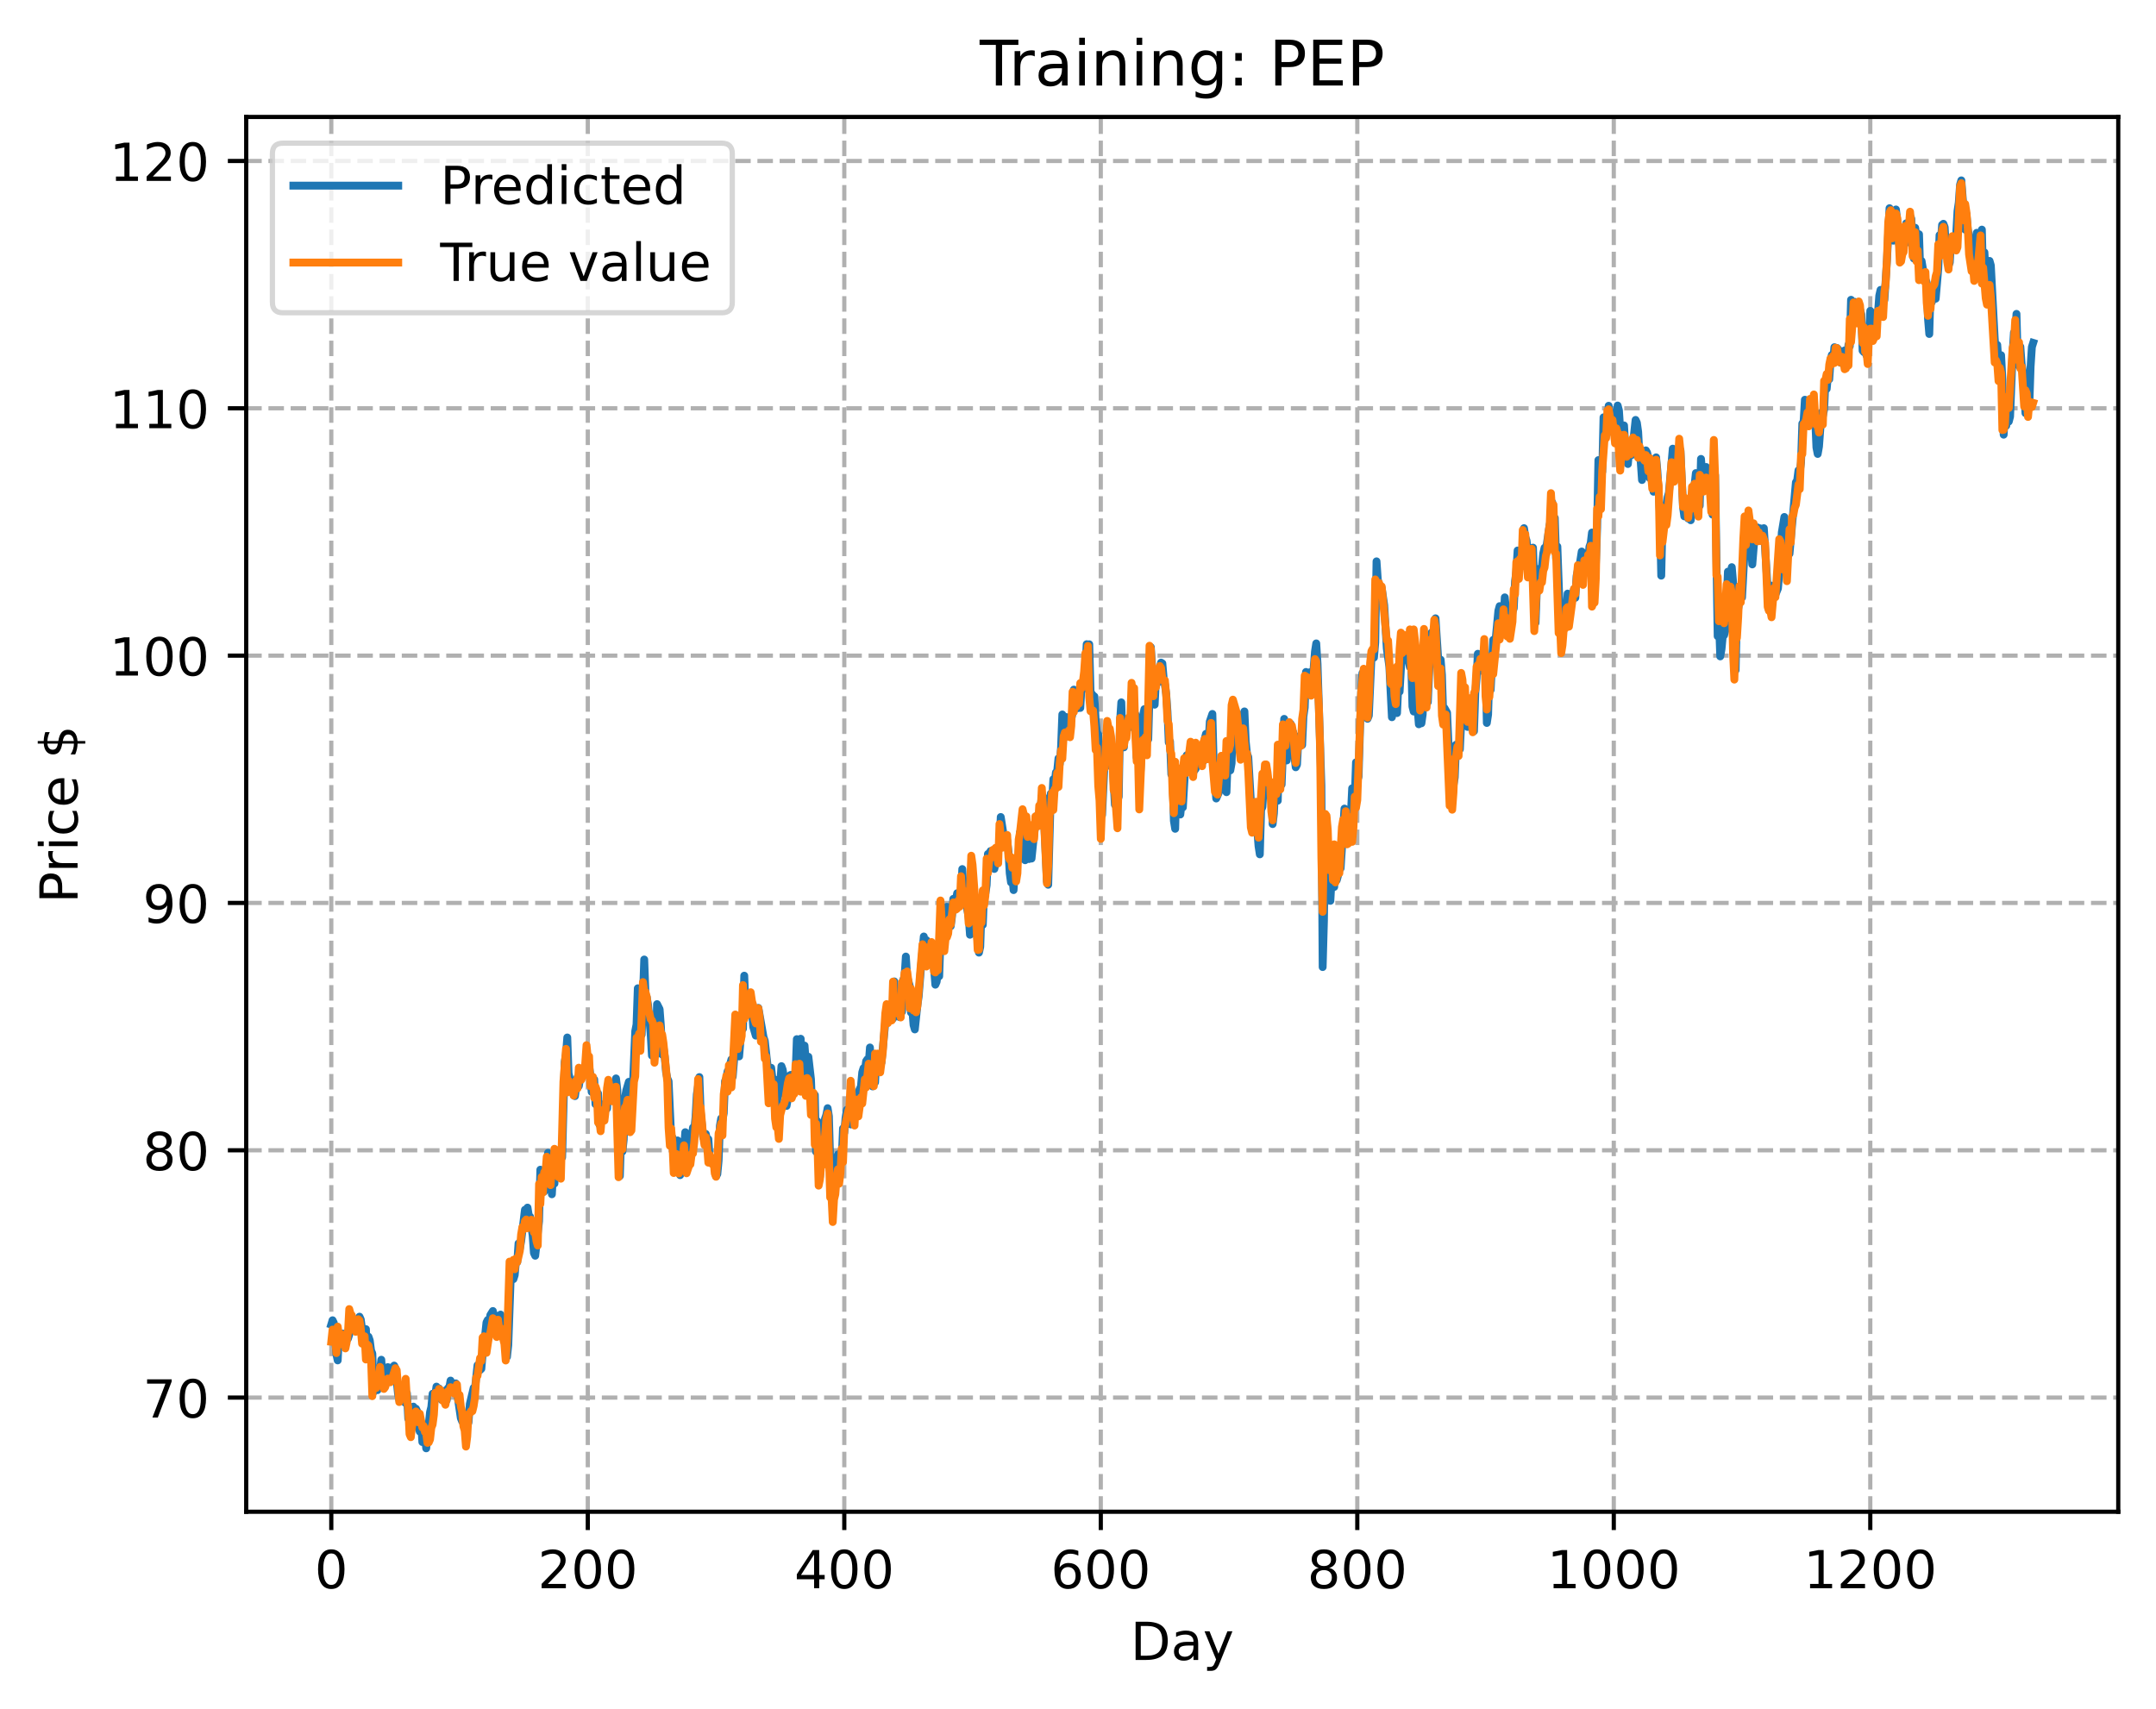 <?xml version="1.0" encoding="utf-8" standalone="no"?>
<!DOCTYPE svg PUBLIC "-//W3C//DTD SVG 1.1//EN"
  "http://www.w3.org/Graphics/SVG/1.1/DTD/svg11.dtd">
<!-- Created with matplotlib (https://matplotlib.org/) -->
<svg height="325.986pt" version="1.1" viewBox="0 0 411.286 325.986" width="411.286pt" xmlns="http://www.w3.org/2000/svg" xmlns:xlink="http://www.w3.org/1999/xlink">
 <defs>
  <style type="text/css">
*{stroke-linecap:butt;stroke-linejoin:round;}
  </style>
 </defs>
 <g id="figure_1">
  <g id="patch_1">
   <path d="M 0 325.986 
L 411.286 325.986 
L 411.286 0 
L 0 0 
z
" style="fill:#ffffff;"/>
  </g>
  <g id="axes_1">
   <g id="patch_2">
    <path d="M 46.966 288.43 
L 404.086 288.43 
L 404.086 22.318 
L 46.966 22.318 
z
" style="fill:#ffffff;"/>
   </g>
   <g id="matplotlib.axis_1">
    <g id="xtick_1">
     <g id="line2d_1">
      <path clip-path="url(#pe37ec0d1ec)" d="M 63.198 288.43 
L 63.198 22.318 
" style="fill:none;stroke:#b0b0b0;stroke-dasharray:2.96,1.28;stroke-dashoffset:0;stroke-width:0.8;"/>
     </g>
     <g id="line2d_2">
      <defs>
       <path d="M 0 0 
L 0 3.5 
" id="m1e6eccd232" style="stroke:#000000;stroke-width:0.8;"/>
      </defs>
      <g>
       <use style="stroke:#000000;stroke-width:0.8;" x="63.198" xlink:href="#m1e6eccd232" y="288.43"/>
      </g>
     </g>
     <g id="text_1">
      <!-- 0 -->
      <defs>
       <path d="M 31.781 66.406 
Q 24.172 66.406 20.328 58.906 
Q 16.5 51.422 16.5 36.375 
Q 16.5 21.391 20.328 13.891 
Q 24.172 6.391 31.781 6.391 
Q 39.453 6.391 43.281 13.891 
Q 47.125 21.391 47.125 36.375 
Q 47.125 51.422 43.281 58.906 
Q 39.453 66.406 31.781 66.406 
z
M 31.781 74.219 
Q 44.047 74.219 50.516 64.516 
Q 56.984 54.828 56.984 36.375 
Q 56.984 17.969 50.516 8.266 
Q 44.047 -1.422 31.781 -1.422 
Q 19.531 -1.422 13.062 8.266 
Q 6.594 17.969 6.594 36.375 
Q 6.594 54.828 13.062 64.516 
Q 19.531 74.219 31.781 74.219 
z
" id="DejaVuSans-48"/>
      </defs>
      <g transform="translate(60.017 303.029)scale(0.1 -0.1)">
       <use xlink:href="#DejaVuSans-48"/>
      </g>
     </g>
    </g>
    <g id="xtick_2">
     <g id="line2d_3">
      <path clip-path="url(#pe37ec0d1ec)" d="M 112.129 288.43 
L 112.129 22.318 
" style="fill:none;stroke:#b0b0b0;stroke-dasharray:2.96,1.28;stroke-dashoffset:0;stroke-width:0.8;"/>
     </g>
     <g id="line2d_4">
      <g>
       <use style="stroke:#000000;stroke-width:0.8;" x="112.129" xlink:href="#m1e6eccd232" y="288.43"/>
      </g>
     </g>
     <g id="text_2">
      <!-- 200 -->
      <defs>
       <path d="M 19.188 8.297 
L 53.609 8.297 
L 53.609 0 
L 7.328 0 
L 7.328 8.297 
Q 12.938 14.109 22.625 23.891 
Q 32.328 33.688 34.812 36.531 
Q 39.547 41.844 41.422 45.531 
Q 43.312 49.219 43.312 52.781 
Q 43.312 58.594 39.234 62.25 
Q 35.156 65.922 28.609 65.922 
Q 23.969 65.922 18.812 64.312 
Q 13.672 62.703 7.812 59.422 
L 7.812 69.391 
Q 13.766 71.781 18.938 73 
Q 24.125 74.219 28.422 74.219 
Q 39.75 74.219 46.484 68.547 
Q 53.219 62.891 53.219 53.422 
Q 53.219 48.922 51.531 44.891 
Q 49.859 40.875 45.406 35.406 
Q 44.188 33.984 37.641 27.219 
Q 31.109 20.453 19.188 8.297 
z
" id="DejaVuSans-50"/>
      </defs>
      <g transform="translate(102.585 303.029)scale(0.1 -0.1)">
       <use xlink:href="#DejaVuSans-50"/>
       <use x="63.623" xlink:href="#DejaVuSans-48"/>
       <use x="127.246" xlink:href="#DejaVuSans-48"/>
      </g>
     </g>
    </g>
    <g id="xtick_3">
     <g id="line2d_5">
      <path clip-path="url(#pe37ec0d1ec)" d="M 161.06 288.43 
L 161.06 22.318 
" style="fill:none;stroke:#b0b0b0;stroke-dasharray:2.96,1.28;stroke-dashoffset:0;stroke-width:0.8;"/>
     </g>
     <g id="line2d_6">
      <g>
       <use style="stroke:#000000;stroke-width:0.8;" x="161.06" xlink:href="#m1e6eccd232" y="288.43"/>
      </g>
     </g>
     <g id="text_3">
      <!-- 400 -->
      <defs>
       <path d="M 37.797 64.312 
L 12.891 25.391 
L 37.797 25.391 
z
M 35.203 72.906 
L 47.609 72.906 
L 47.609 25.391 
L 58.016 25.391 
L 58.016 17.188 
L 47.609 17.188 
L 47.609 0 
L 37.797 0 
L 37.797 17.188 
L 4.891 17.188 
L 4.891 26.703 
z
" id="DejaVuSans-52"/>
      </defs>
      <g transform="translate(151.516 303.029)scale(0.1 -0.1)">
       <use xlink:href="#DejaVuSans-52"/>
       <use x="63.623" xlink:href="#DejaVuSans-48"/>
       <use x="127.246" xlink:href="#DejaVuSans-48"/>
      </g>
     </g>
    </g>
    <g id="xtick_4">
     <g id="line2d_7">
      <path clip-path="url(#pe37ec0d1ec)" d="M 209.99 288.43 
L 209.99 22.318 
" style="fill:none;stroke:#b0b0b0;stroke-dasharray:2.96,1.28;stroke-dashoffset:0;stroke-width:0.8;"/>
     </g>
     <g id="line2d_8">
      <g>
       <use style="stroke:#000000;stroke-width:0.8;" x="209.99" xlink:href="#m1e6eccd232" y="288.43"/>
      </g>
     </g>
     <g id="text_4">
      <!-- 600 -->
      <defs>
       <path d="M 33.016 40.375 
Q 26.375 40.375 22.484 35.828 
Q 18.609 31.297 18.609 23.391 
Q 18.609 15.531 22.484 10.953 
Q 26.375 6.391 33.016 6.391 
Q 39.656 6.391 43.531 10.953 
Q 47.406 15.531 47.406 23.391 
Q 47.406 31.297 43.531 35.828 
Q 39.656 40.375 33.016 40.375 
z
M 52.594 71.297 
L 52.594 62.312 
Q 48.875 64.062 45.094 64.984 
Q 41.312 65.922 37.594 65.922 
Q 27.828 65.922 22.672 59.328 
Q 17.531 52.734 16.797 39.406 
Q 19.672 43.656 24.016 45.922 
Q 28.375 48.188 33.594 48.188 
Q 44.578 48.188 50.953 41.516 
Q 57.328 34.859 57.328 23.391 
Q 57.328 12.156 50.688 5.359 
Q 44.047 -1.422 33.016 -1.422 
Q 20.359 -1.422 13.672 8.266 
Q 6.984 17.969 6.984 36.375 
Q 6.984 53.656 15.188 63.938 
Q 23.391 74.219 37.203 74.219 
Q 40.922 74.219 44.703 73.484 
Q 48.484 72.75 52.594 71.297 
z
" id="DejaVuSans-54"/>
      </defs>
      <g transform="translate(200.446 303.029)scale(0.1 -0.1)">
       <use xlink:href="#DejaVuSans-54"/>
       <use x="63.623" xlink:href="#DejaVuSans-48"/>
       <use x="127.246" xlink:href="#DejaVuSans-48"/>
      </g>
     </g>
    </g>
    <g id="xtick_5">
     <g id="line2d_9">
      <path clip-path="url(#pe37ec0d1ec)" d="M 258.921 288.43 
L 258.921 22.318 
" style="fill:none;stroke:#b0b0b0;stroke-dasharray:2.96,1.28;stroke-dashoffset:0;stroke-width:0.8;"/>
     </g>
     <g id="line2d_10">
      <g>
       <use style="stroke:#000000;stroke-width:0.8;" x="258.921" xlink:href="#m1e6eccd232" y="288.43"/>
      </g>
     </g>
     <g id="text_5">
      <!-- 800 -->
      <defs>
       <path d="M 31.781 34.625 
Q 24.75 34.625 20.719 30.859 
Q 16.703 27.094 16.703 20.516 
Q 16.703 13.922 20.719 10.156 
Q 24.75 6.391 31.781 6.391 
Q 38.812 6.391 42.859 10.172 
Q 46.922 13.969 46.922 20.516 
Q 46.922 27.094 42.891 30.859 
Q 38.875 34.625 31.781 34.625 
z
M 21.922 38.812 
Q 15.578 40.375 12.031 44.719 
Q 8.5 49.078 8.5 55.328 
Q 8.5 64.062 14.719 69.141 
Q 20.953 74.219 31.781 74.219 
Q 42.672 74.219 48.875 69.141 
Q 55.078 64.062 55.078 55.328 
Q 55.078 49.078 51.531 44.719 
Q 48 40.375 41.703 38.812 
Q 48.828 37.156 52.797 32.312 
Q 56.781 27.484 56.781 20.516 
Q 56.781 9.906 50.312 4.234 
Q 43.844 -1.422 31.781 -1.422 
Q 19.734 -1.422 13.25 4.234 
Q 6.781 9.906 6.781 20.516 
Q 6.781 27.484 10.781 32.312 
Q 14.797 37.156 21.922 38.812 
z
M 18.312 54.391 
Q 18.312 48.734 21.844 45.562 
Q 25.391 42.391 31.781 42.391 
Q 38.141 42.391 41.719 45.562 
Q 45.312 48.734 45.312 54.391 
Q 45.312 60.062 41.719 63.234 
Q 38.141 66.406 31.781 66.406 
Q 25.391 66.406 21.844 63.234 
Q 18.312 60.062 18.312 54.391 
z
" id="DejaVuSans-56"/>
      </defs>
      <g transform="translate(249.377 303.029)scale(0.1 -0.1)">
       <use xlink:href="#DejaVuSans-56"/>
       <use x="63.623" xlink:href="#DejaVuSans-48"/>
       <use x="127.246" xlink:href="#DejaVuSans-48"/>
      </g>
     </g>
    </g>
    <g id="xtick_6">
     <g id="line2d_11">
      <path clip-path="url(#pe37ec0d1ec)" d="M 307.851 288.43 
L 307.851 22.318 
" style="fill:none;stroke:#b0b0b0;stroke-dasharray:2.96,1.28;stroke-dashoffset:0;stroke-width:0.8;"/>
     </g>
     <g id="line2d_12">
      <g>
       <use style="stroke:#000000;stroke-width:0.8;" x="307.851" xlink:href="#m1e6eccd232" y="288.43"/>
      </g>
     </g>
     <g id="text_6">
      <!-- 1000 -->
      <defs>
       <path d="M 12.406 8.297 
L 28.516 8.297 
L 28.516 63.922 
L 10.984 60.406 
L 10.984 69.391 
L 28.422 72.906 
L 38.281 72.906 
L 38.281 8.297 
L 54.391 8.297 
L 54.391 0 
L 12.406 0 
z
" id="DejaVuSans-49"/>
      </defs>
      <g transform="translate(295.126 303.029)scale(0.1 -0.1)">
       <use xlink:href="#DejaVuSans-49"/>
       <use x="63.623" xlink:href="#DejaVuSans-48"/>
       <use x="127.246" xlink:href="#DejaVuSans-48"/>
       <use x="190.869" xlink:href="#DejaVuSans-48"/>
      </g>
     </g>
    </g>
    <g id="xtick_7">
     <g id="line2d_13">
      <path clip-path="url(#pe37ec0d1ec)" d="M 356.782 288.43 
L 356.782 22.318 
" style="fill:none;stroke:#b0b0b0;stroke-dasharray:2.96,1.28;stroke-dashoffset:0;stroke-width:0.8;"/>
     </g>
     <g id="line2d_14">
      <g>
       <use style="stroke:#000000;stroke-width:0.8;" x="356.782" xlink:href="#m1e6eccd232" y="288.43"/>
      </g>
     </g>
     <g id="text_7">
      <!-- 1200 -->
      <g transform="translate(344.057 303.029)scale(0.1 -0.1)">
       <use xlink:href="#DejaVuSans-49"/>
       <use x="63.623" xlink:href="#DejaVuSans-50"/>
       <use x="127.246" xlink:href="#DejaVuSans-48"/>
       <use x="190.869" xlink:href="#DejaVuSans-48"/>
      </g>
     </g>
    </g>
    <g id="text_8">
     <!-- Day -->
     <defs>
      <path d="M 19.672 64.797 
L 19.672 8.109 
L 31.594 8.109 
Q 46.688 8.109 53.688 14.938 
Q 60.688 21.781 60.688 36.531 
Q 60.688 51.172 53.688 57.984 
Q 46.688 64.797 31.594 64.797 
z
M 9.812 72.906 
L 30.078 72.906 
Q 51.266 72.906 61.172 64.094 
Q 71.094 55.281 71.094 36.531 
Q 71.094 17.672 61.125 8.828 
Q 51.172 0 30.078 0 
L 9.812 0 
z
" id="DejaVuSans-68"/>
      <path d="M 34.281 27.484 
Q 23.391 27.484 19.188 25 
Q 14.984 22.516 14.984 16.5 
Q 14.984 11.719 18.141 8.906 
Q 21.297 6.109 26.703 6.109 
Q 34.188 6.109 38.703 11.406 
Q 43.219 16.703 43.219 25.484 
L 43.219 27.484 
z
M 52.203 31.203 
L 52.203 0 
L 43.219 0 
L 43.219 8.297 
Q 40.141 3.328 35.547 0.953 
Q 30.953 -1.422 24.312 -1.422 
Q 15.922 -1.422 10.953 3.297 
Q 6 8.016 6 15.922 
Q 6 25.141 12.172 29.828 
Q 18.359 34.516 30.609 34.516 
L 43.219 34.516 
L 43.219 35.406 
Q 43.219 41.609 39.141 45 
Q 35.062 48.391 27.688 48.391 
Q 23 48.391 18.547 47.266 
Q 14.109 46.141 10.016 43.891 
L 10.016 52.203 
Q 14.938 54.109 19.578 55.047 
Q 24.219 56 28.609 56 
Q 40.484 56 46.344 49.844 
Q 52.203 43.703 52.203 31.203 
z
" id="DejaVuSans-97"/>
      <path d="M 32.172 -5.078 
Q 28.375 -14.844 24.75 -17.812 
Q 21.141 -20.797 15.094 -20.797 
L 7.906 -20.797 
L 7.906 -13.281 
L 13.188 -13.281 
Q 16.891 -13.281 18.938 -11.516 
Q 21 -9.766 23.484 -3.219 
L 25.094 0.875 
L 2.984 54.688 
L 12.5 54.688 
L 29.594 11.922 
L 46.688 54.688 
L 56.203 54.688 
z
" id="DejaVuSans-121"/>
     </defs>
     <g transform="translate(215.652 316.707)scale(0.1 -0.1)">
      <use xlink:href="#DejaVuSans-68"/>
      <use x="77.002" xlink:href="#DejaVuSans-97"/>
      <use x="138.281" xlink:href="#DejaVuSans-121"/>
     </g>
    </g>
   </g>
   <g id="matplotlib.axis_2">
    <g id="ytick_1">
     <g id="line2d_15">
      <path clip-path="url(#pe37ec0d1ec)" d="M 46.966 266.655 
L 404.086 266.655 
" style="fill:none;stroke:#b0b0b0;stroke-dasharray:2.96,1.28;stroke-dashoffset:0;stroke-width:0.8;"/>
     </g>
     <g id="line2d_16">
      <defs>
       <path d="M 0 0 
L -3.5 0 
" id="m8811df9725" style="stroke:#000000;stroke-width:0.8;"/>
      </defs>
      <g>
       <use style="stroke:#000000;stroke-width:0.8;" x="46.966" xlink:href="#m8811df9725" y="266.655"/>
      </g>
     </g>
     <g id="text_9">
      <!-- 70 -->
      <defs>
       <path d="M 8.203 72.906 
L 55.078 72.906 
L 55.078 68.703 
L 28.609 0 
L 18.312 0 
L 43.219 64.594 
L 8.203 64.594 
z
" id="DejaVuSans-55"/>
      </defs>
      <g transform="translate(27.241 270.455)scale(0.1 -0.1)">
       <use xlink:href="#DejaVuSans-55"/>
       <use x="63.623" xlink:href="#DejaVuSans-48"/>
      </g>
     </g>
    </g>
    <g id="ytick_2">
     <g id="line2d_17">
      <path clip-path="url(#pe37ec0d1ec)" d="M 46.966 219.467 
L 404.086 219.467 
" style="fill:none;stroke:#b0b0b0;stroke-dasharray:2.96,1.28;stroke-dashoffset:0;stroke-width:0.8;"/>
     </g>
     <g id="line2d_18">
      <g>
       <use style="stroke:#000000;stroke-width:0.8;" x="46.966" xlink:href="#m8811df9725" y="219.467"/>
      </g>
     </g>
     <g id="text_10">
      <!-- 80 -->
      <g transform="translate(27.241 223.266)scale(0.1 -0.1)">
       <use xlink:href="#DejaVuSans-56"/>
       <use x="63.623" xlink:href="#DejaVuSans-48"/>
      </g>
     </g>
    </g>
    <g id="ytick_3">
     <g id="line2d_19">
      <path clip-path="url(#pe37ec0d1ec)" d="M 46.966 172.278 
L 404.086 172.278 
" style="fill:none;stroke:#b0b0b0;stroke-dasharray:2.96,1.28;stroke-dashoffset:0;stroke-width:0.8;"/>
     </g>
     <g id="line2d_20">
      <g>
       <use style="stroke:#000000;stroke-width:0.8;" x="46.966" xlink:href="#m8811df9725" y="172.278"/>
      </g>
     </g>
     <g id="text_11">
      <!-- 90 -->
      <defs>
       <path d="M 10.984 1.516 
L 10.984 10.5 
Q 14.703 8.734 18.5 7.812 
Q 22.312 6.891 25.984 6.891 
Q 35.75 6.891 40.891 13.453 
Q 46.047 20.016 46.781 33.406 
Q 43.953 29.203 39.594 26.953 
Q 35.25 24.703 29.984 24.703 
Q 19.047 24.703 12.672 31.312 
Q 6.297 37.938 6.297 49.422 
Q 6.297 60.641 12.938 67.422 
Q 19.578 74.219 30.609 74.219 
Q 43.266 74.219 49.922 64.516 
Q 56.594 54.828 56.594 36.375 
Q 56.594 19.141 48.406 8.859 
Q 40.234 -1.422 26.422 -1.422 
Q 22.703 -1.422 18.891 -0.688 
Q 15.094 0.047 10.984 1.516 
z
M 30.609 32.422 
Q 37.25 32.422 41.125 36.953 
Q 45.016 41.5 45.016 49.422 
Q 45.016 57.281 41.125 61.844 
Q 37.25 66.406 30.609 66.406 
Q 23.969 66.406 20.094 61.844 
Q 16.219 57.281 16.219 49.422 
Q 16.219 41.5 20.094 36.953 
Q 23.969 32.422 30.609 32.422 
z
" id="DejaVuSans-57"/>
      </defs>
      <g transform="translate(27.241 176.077)scale(0.1 -0.1)">
       <use xlink:href="#DejaVuSans-57"/>
       <use x="63.623" xlink:href="#DejaVuSans-48"/>
      </g>
     </g>
    </g>
    <g id="ytick_4">
     <g id="line2d_21">
      <path clip-path="url(#pe37ec0d1ec)" d="M 46.966 125.089 
L 404.086 125.089 
" style="fill:none;stroke:#b0b0b0;stroke-dasharray:2.96,1.28;stroke-dashoffset:0;stroke-width:0.8;"/>
     </g>
     <g id="line2d_22">
      <g>
       <use style="stroke:#000000;stroke-width:0.8;" x="46.966" xlink:href="#m8811df9725" y="125.089"/>
      </g>
     </g>
     <g id="text_12">
      <!-- 100 -->
      <g transform="translate(20.878 128.888)scale(0.1 -0.1)">
       <use xlink:href="#DejaVuSans-49"/>
       <use x="63.623" xlink:href="#DejaVuSans-48"/>
       <use x="127.246" xlink:href="#DejaVuSans-48"/>
      </g>
     </g>
    </g>
    <g id="ytick_5">
     <g id="line2d_23">
      <path clip-path="url(#pe37ec0d1ec)" d="M 46.966 77.9 
L 404.086 77.9 
" style="fill:none;stroke:#b0b0b0;stroke-dasharray:2.96,1.28;stroke-dashoffset:0;stroke-width:0.8;"/>
     </g>
     <g id="line2d_24">
      <g>
       <use style="stroke:#000000;stroke-width:0.8;" x="46.966" xlink:href="#m8811df9725" y="77.9"/>
      </g>
     </g>
     <g id="text_13">
      <!-- 110 -->
      <g transform="translate(20.878 81.699)scale(0.1 -0.1)">
       <use xlink:href="#DejaVuSans-49"/>
       <use x="63.623" xlink:href="#DejaVuSans-49"/>
       <use x="127.246" xlink:href="#DejaVuSans-48"/>
      </g>
     </g>
    </g>
    <g id="ytick_6">
     <g id="line2d_25">
      <path clip-path="url(#pe37ec0d1ec)" d="M 46.966 30.711 
L 404.086 30.711 
" style="fill:none;stroke:#b0b0b0;stroke-dasharray:2.96,1.28;stroke-dashoffset:0;stroke-width:0.8;"/>
     </g>
     <g id="line2d_26">
      <g>
       <use style="stroke:#000000;stroke-width:0.8;" x="46.966" xlink:href="#m8811df9725" y="30.711"/>
      </g>
     </g>
     <g id="text_14">
      <!-- 120 -->
      <g transform="translate(20.878 34.51)scale(0.1 -0.1)">
       <use xlink:href="#DejaVuSans-49"/>
       <use x="63.623" xlink:href="#DejaVuSans-50"/>
       <use x="127.246" xlink:href="#DejaVuSans-48"/>
      </g>
     </g>
    </g>
    <g id="text_15">
     <!-- Price $ -->
     <defs>
      <path d="M 19.672 64.797 
L 19.672 37.406 
L 32.078 37.406 
Q 38.969 37.406 42.719 40.969 
Q 46.484 44.531 46.484 51.125 
Q 46.484 57.672 42.719 61.234 
Q 38.969 64.797 32.078 64.797 
z
M 9.812 72.906 
L 32.078 72.906 
Q 44.344 72.906 50.609 67.359 
Q 56.891 61.812 56.891 51.125 
Q 56.891 40.328 50.609 34.812 
Q 44.344 29.297 32.078 29.297 
L 19.672 29.297 
L 19.672 0 
L 9.812 0 
z
" id="DejaVuSans-80"/>
      <path d="M 41.109 46.297 
Q 39.594 47.172 37.812 47.578 
Q 36.031 48 33.891 48 
Q 26.266 48 22.188 43.047 
Q 18.109 38.094 18.109 28.812 
L 18.109 0 
L 9.078 0 
L 9.078 54.688 
L 18.109 54.688 
L 18.109 46.188 
Q 20.953 51.172 25.484 53.578 
Q 30.031 56 36.531 56 
Q 37.453 56 38.578 55.875 
Q 39.703 55.766 41.062 55.516 
z
" id="DejaVuSans-114"/>
      <path d="M 9.422 54.688 
L 18.406 54.688 
L 18.406 0 
L 9.422 0 
z
M 9.422 75.984 
L 18.406 75.984 
L 18.406 64.594 
L 9.422 64.594 
z
" id="DejaVuSans-105"/>
      <path d="M 48.781 52.594 
L 48.781 44.188 
Q 44.969 46.297 41.141 47.344 
Q 37.312 48.391 33.406 48.391 
Q 24.656 48.391 19.812 42.844 
Q 14.984 37.312 14.984 27.297 
Q 14.984 17.281 19.812 11.734 
Q 24.656 6.203 33.406 6.203 
Q 37.312 6.203 41.141 7.25 
Q 44.969 8.297 48.781 10.406 
L 48.781 2.094 
Q 45.016 0.344 40.984 -0.531 
Q 36.969 -1.422 32.422 -1.422 
Q 20.062 -1.422 12.781 6.344 
Q 5.516 14.109 5.516 27.297 
Q 5.516 40.672 12.859 48.328 
Q 20.219 56 33.016 56 
Q 37.156 56 41.109 55.141 
Q 45.062 54.297 48.781 52.594 
z
" id="DejaVuSans-99"/>
      <path d="M 56.203 29.594 
L 56.203 25.203 
L 14.891 25.203 
Q 15.484 15.922 20.484 11.062 
Q 25.484 6.203 34.422 6.203 
Q 39.594 6.203 44.453 7.469 
Q 49.312 8.734 54.109 11.281 
L 54.109 2.781 
Q 49.266 0.734 44.188 -0.344 
Q 39.109 -1.422 33.891 -1.422 
Q 20.797 -1.422 13.156 6.188 
Q 5.516 13.812 5.516 26.812 
Q 5.516 40.234 12.766 48.109 
Q 20.016 56 32.328 56 
Q 43.359 56 49.781 48.891 
Q 56.203 41.797 56.203 29.594 
z
M 47.219 32.234 
Q 47.125 39.594 43.094 43.984 
Q 39.062 48.391 32.422 48.391 
Q 24.906 48.391 20.391 44.141 
Q 15.875 39.891 15.188 32.172 
z
" id="DejaVuSans-101"/>
      <path id="DejaVuSans-32"/>
      <path d="M 33.797 -14.703 
L 28.906 -14.703 
L 28.859 0 
Q 23.734 0.094 18.609 1.188 
Q 13.484 2.297 8.297 4.5 
L 8.297 13.281 
Q 13.281 10.156 18.375 8.562 
Q 23.484 6.984 28.906 6.938 
L 28.906 29.203 
Q 18.109 30.953 13.203 35.156 
Q 8.297 39.359 8.297 46.688 
Q 8.297 54.641 13.625 59.219 
Q 18.953 63.812 28.906 64.5 
L 28.906 75.984 
L 33.797 75.984 
L 33.797 64.656 
Q 38.328 64.453 42.578 63.688 
Q 46.828 62.938 50.875 61.625 
L 50.875 53.078 
Q 46.828 55.125 42.547 56.25 
Q 38.281 57.375 33.797 57.562 
L 33.797 36.719 
Q 44.875 35.016 50.094 30.609 
Q 55.328 26.219 55.328 18.609 
Q 55.328 10.359 49.781 5.594 
Q 44.234 0.828 33.797 0.094 
z
M 28.906 37.594 
L 28.906 57.625 
Q 23.25 56.984 20.266 54.391 
Q 17.281 51.812 17.281 47.516 
Q 17.281 43.312 20.031 40.969 
Q 22.797 38.625 28.906 37.594 
z
M 33.797 28.219 
L 33.797 7.078 
Q 39.984 7.906 43.141 10.594 
Q 46.297 13.281 46.297 17.672 
Q 46.297 21.969 43.281 24.5 
Q 40.281 27.047 33.797 28.219 
z
" id="DejaVuSans-36"/>
     </defs>
     <g transform="translate(14.798 172.342)rotate(-90)scale(0.1 -0.1)">
      <use xlink:href="#DejaVuSans-80"/>
      <use x="58.553" xlink:href="#DejaVuSans-114"/>
      <use x="99.666" xlink:href="#DejaVuSans-105"/>
      <use x="127.449" xlink:href="#DejaVuSans-99"/>
      <use x="182.43" xlink:href="#DejaVuSans-101"/>
      <use x="243.953" xlink:href="#DejaVuSans-32"/>
      <use x="275.74" xlink:href="#DejaVuSans-36"/>
     </g>
    </g>
   </g>
   <g id="line2d_27">
    <path clip-path="url(#pe37ec0d1ec)" d="M 63.198 252.708 
L 63.443 251.897 
L 63.688 252.419 
L 64.177 258.419 
L 64.422 259.555 
L 64.666 254.294 
L 64.911 255.067 
L 65.156 254.437 
L 65.4 254.433 
L 65.645 255.416 
L 65.89 255.136 
L 66.134 255.466 
L 66.379 255.4 
L 66.623 254.626 
L 66.868 250.8 
L 67.113 251.477 
L 67.357 251.761 
L 67.602 251.693 
L 67.847 251.755 
L 68.091 252.147 
L 68.581 251.217 
L 68.825 251.762 
L 69.315 255.497 
L 69.559 254.149 
L 69.804 253.592 
L 70.049 258.946 
L 70.293 255.036 
L 70.538 255.74 
L 70.783 257.68 
L 71.027 258.25 
L 71.272 265.585 
L 71.517 261.635 
L 71.761 264.372 
L 72.006 265.235 
L 72.74 259.433 
L 72.984 263.629 
L 73.718 262.049 
L 73.963 260.838 
L 74.208 260.907 
L 74.452 262.255 
L 74.697 261.52 
L 74.942 261.247 
L 75.186 260.545 
L 75.431 261.03 
L 75.92 265.86 
L 76.165 267.123 
L 76.41 266.3 
L 76.654 264.598 
L 77.144 267.497 
L 77.388 267.718 
L 77.633 265.839 
L 77.878 270.685 
L 78.122 270.008 
L 78.367 273.359 
L 78.856 268.374 
L 79.101 269.096 
L 79.345 268.766 
L 79.59 269.27 
L 79.835 272.316 
L 80.079 273.145 
L 80.324 271.304 
L 80.569 275.137 
L 80.813 274.762 
L 81.058 273.965 
L 81.303 276.334 
L 82.037 269.421 
L 82.281 268.453 
L 82.526 265.92 
L 82.771 267.304 
L 83.015 266.296 
L 83.26 264.559 
L 83.505 265.966 
L 83.749 264.902 
L 83.994 265.634 
L 84.239 267.083 
L 84.972 265.301 
L 85.217 267.155 
L 85.462 264.846 
L 85.706 264.748 
L 85.951 263.405 
L 86.196 264.737 
L 86.44 264.865 
L 86.685 264.6 
L 86.93 263.936 
L 87.908 270.562 
L 88.153 271.178 
L 88.398 270.293 
L 88.642 271.431 
L 88.887 270.571 
L 89.132 272.04 
L 89.376 271.354 
L 89.621 267.884 
L 90.355 264.805 
L 90.599 265.009 
L 91.089 260.488 
L 91.333 261.486 
L 91.578 261.397 
L 91.823 261.157 
L 92.312 255.513 
L 92.557 254.615 
L 92.801 252.308 
L 93.046 251.839 
L 93.291 252.987 
L 93.535 250.915 
L 94.025 250.134 
L 94.269 252.105 
L 94.514 250.959 
L 94.759 251.937 
L 95.003 251.74 
L 95.248 251.885 
L 95.493 250.816 
L 95.737 253.802 
L 95.982 253.098 
L 96.227 255.703 
L 96.471 256.903 
L 96.716 258.883 
L 96.96 256.621 
L 97.45 242.965 
L 97.694 241.901 
L 97.939 244.051 
L 98.184 243.296 
L 98.428 240.657 
L 98.673 240.804 
L 98.918 237.231 
L 99.162 238.273 
L 99.407 236.84 
L 100.141 230.817 
L 100.386 231.677 
L 100.63 230.404 
L 100.875 231.973 
L 101.12 232.142 
L 101.609 235.718 
L 101.854 239.077 
L 102.098 239.588 
L 102.832 233 
L 103.077 223.172 
L 103.321 226.439 
L 103.566 223.742 
L 103.811 227.335 
L 104.055 223.789 
L 104.3 224.414 
L 104.545 219.951 
L 104.789 224.488 
L 105.034 223.094 
L 105.279 227.859 
L 105.523 223.407 
L 105.768 225.819 
L 106.013 220.306 
L 106.257 220.799 
L 106.502 220.963 
L 106.747 224.426 
L 106.991 219.172 
L 107.236 220.811 
L 107.725 202.588 
L 107.97 201.194 
L 108.215 197.946 
L 108.459 204.787 
L 109.438 208.964 
L 109.682 209.134 
L 110.172 205.544 
L 110.416 207.218 
L 110.906 204.301 
L 111.395 204.142 
L 111.64 203.615 
L 112.129 201.651 
L 112.618 205.079 
L 112.863 208.33 
L 113.108 208.051 
L 113.352 205.947 
L 113.597 210.679 
L 113.842 208.922 
L 114.086 208.613 
L 114.331 214.54 
L 115.065 212.155 
L 115.309 210.622 
L 115.799 211.505 
L 116.043 206.961 
L 116.288 206.714 
L 116.777 208.568 
L 117.022 208.656 
L 117.267 208.305 
L 117.511 205.756 
L 117.756 207.911 
L 118.245 224.379 
L 118.49 216.858 
L 118.735 219.705 
L 118.979 217.439 
L 119.224 209.481 
L 119.469 208.054 
L 119.958 206.404 
L 120.203 208.05 
L 120.447 211.016 
L 120.692 208.145 
L 121.181 196.724 
L 121.426 195.474 
L 121.67 188.559 
L 121.915 193.855 
L 122.16 191.502 
L 122.404 197.412 
L 122.894 183.069 
L 123.138 189.7 
L 123.383 190.302 
L 123.628 191.81 
L 124.117 197.203 
L 124.362 201.392 
L 124.606 201.29 
L 124.851 199.985 
L 125.096 201.239 
L 125.34 191.579 
L 125.83 192.551 
L 126.074 195.803 
L 126.319 201.203 
L 126.563 199.807 
L 126.808 201.595 
L 127.053 204.516 
L 127.297 205.742 
L 127.542 206.281 
L 128.031 216.897 
L 128.276 217.023 
L 128.521 217.817 
L 128.765 220.662 
L 129.01 220.891 
L 129.255 217.589 
L 129.499 219.356 
L 129.744 224.212 
L 129.989 221.027 
L 130.233 222.493 
L 130.723 216.013 
L 130.967 221.497 
L 131.701 216.8 
L 131.946 217.007 
L 132.191 215.148 
L 132.435 215.664 
L 132.68 213.178 
L 132.924 208.818 
L 133.414 205.5 
L 133.658 212.202 
L 134.148 217.028 
L 134.392 217.27 
L 134.637 216.343 
L 134.882 217.402 
L 135.126 217.343 
L 135.371 220.963 
L 135.616 221.878 
L 135.86 221.957 
L 136.105 221.038 
L 136.35 222.097 
L 136.594 224.436 
L 136.839 224.018 
L 137.084 221.443 
L 137.328 214.787 
L 137.573 213.398 
L 137.818 213.748 
L 138.062 212.385 
L 138.307 206.278 
L 138.551 205.784 
L 138.796 204.395 
L 139.041 206.216 
L 139.285 203.014 
L 139.53 202.139 
L 139.775 205.43 
L 140.019 202.451 
L 140.264 196.279 
L 140.509 193.787 
L 140.753 198.952 
L 140.998 201.558 
L 141.487 195.867 
L 141.732 196.284 
L 141.977 186.152 
L 142.221 192.541 
L 142.466 192.007 
L 142.711 190.907 
L 142.955 191.938 
L 143.2 191.113 
L 143.445 192.729 
L 143.689 195.909 
L 144.178 197.594 
L 144.668 192.298 
L 145.646 197.861 
L 145.891 198.588 
L 146.38 202.943 
L 146.625 207.948 
L 146.87 208.479 
L 147.114 203.727 
L 147.359 205.946 
L 147.848 205.988 
L 148.093 211.749 
L 148.338 209.171 
L 148.582 208.741 
L 148.827 206.932 
L 149.072 203.414 
L 149.316 204.105 
L 149.561 205.759 
L 150.05 211.004 
L 150.295 209.577 
L 150.784 205.107 
L 151.029 205.059 
L 151.273 207.769 
L 151.518 205.442 
L 151.763 205.04 
L 152.007 198.261 
L 152.252 202.765 
L 152.497 203.767 
L 152.741 198.188 
L 152.986 204.15 
L 153.475 199.491 
L 153.965 205.912 
L 154.209 201.618 
L 154.699 205.871 
L 154.943 211.835 
L 155.188 208.944 
L 155.433 208.903 
L 155.677 219.75 
L 155.922 213.919 
L 156.411 224.509 
L 156.656 220.393 
L 156.9 218.919 
L 157.145 215.077 
L 157.39 213.428 
L 157.634 212.721 
L 157.879 211.433 
L 158.124 212.973 
L 158.368 221.699 
L 158.613 225.031 
L 158.858 224.205 
L 159.102 226.011 
L 159.347 223.737 
L 159.592 222.664 
L 159.836 220.266 
L 160.081 220.178 
L 160.326 220.355 
L 160.57 221.165 
L 160.815 215.306 
L 161.06 216.087 
L 161.304 213.268 
L 161.549 211.748 
L 161.794 212.99 
L 162.038 213.046 
L 162.283 214.534 
L 162.527 209.775 
L 162.772 210.86 
L 163.017 210.473 
L 163.261 212.036 
L 163.506 208.717 
L 163.751 208.372 
L 164.24 207.254 
L 164.485 204.587 
L 164.729 203.797 
L 164.974 204.478 
L 165.219 202.467 
L 165.463 202.108 
L 165.708 203.172 
L 165.953 199.854 
L 166.197 205.514 
L 166.442 207.276 
L 166.687 206.388 
L 166.931 206.504 
L 167.176 202.113 
L 167.421 203.064 
L 167.665 201.515 
L 168.154 202.715 
L 169.133 192.429 
L 169.378 192.522 
L 169.622 193.901 
L 169.867 192.54 
L 170.112 192.736 
L 170.356 194.334 
L 170.601 187.251 
L 170.846 192.157 
L 171.58 194.047 
L 171.824 192.028 
L 172.069 193.043 
L 172.314 186.935 
L 172.558 186.352 
L 172.803 182.504 
L 173.048 186.346 
L 173.537 188.093 
L 173.782 193.179 
L 174.026 192.507 
L 174.271 195.566 
L 174.515 196.408 
L 175.005 191.814 
L 175.249 190.085 
L 175.739 184.01 
L 176.228 178.677 
L 176.473 182.038 
L 176.717 179.37 
L 176.962 183.017 
L 177.207 181.175 
L 177.451 181.873 
L 177.696 182.113 
L 177.941 183.043 
L 178.185 184.844 
L 178.43 187.873 
L 178.675 187.318 
L 178.919 185.539 
L 179.164 186.266 
L 179.409 179.049 
L 179.653 176.428 
L 179.898 178.941 
L 180.142 178.435 
L 180.387 174.616 
L 180.632 173.018 
L 181.121 176.495 
L 181.366 176.714 
L 181.61 174.789 
L 181.855 171.495 
L 182.1 172.529 
L 182.344 171.814 
L 182.589 170.418 
L 182.834 170.732 
L 183.078 170.715 
L 183.323 171.583 
L 183.568 165.813 
L 183.812 170.213 
L 184.057 169.093 
L 184.302 172.422 
L 184.791 174.933 
L 185.036 178.344 
L 185.28 167.163 
L 185.525 169.256 
L 185.77 173.442 
L 186.014 175.102 
L 186.748 181.756 
L 186.993 180.652 
L 187.237 173.303 
L 187.482 176.456 
L 187.727 170.22 
L 187.971 170.519 
L 188.216 168.863 
L 188.461 162.929 
L 188.705 163.069 
L 188.95 162.382 
L 189.684 165.787 
L 190.173 163.438 
L 190.418 162.052 
L 190.663 161.816 
L 190.907 155.879 
L 191.397 158.976 
L 191.641 159.94 
L 192.13 160.364 
L 192.375 162.469 
L 192.62 166.626 
L 192.864 168.354 
L 193.109 167.057 
L 193.354 169.825 
L 193.598 165.799 
L 193.843 166.118 
L 194.332 162.602 
L 194.577 158.806 
L 195.311 161.307 
L 195.556 164.126 
L 195.8 163.715 
L 196.045 160.684 
L 196.29 163.901 
L 196.534 161.636 
L 196.779 163.81 
L 197.268 159.091 
L 197.758 155.667 
L 198.002 156.61 
L 198.247 156.125 
L 198.736 151.939 
L 198.981 151.989 
L 199.715 168.18 
L 199.959 168.806 
L 200.449 151.415 
L 200.693 153.231 
L 200.938 148.672 
L 201.183 149.599 
L 201.427 147.375 
L 201.672 147.125 
L 201.917 144.687 
L 202.161 145.791 
L 202.406 142.694 
L 202.651 136.315 
L 202.895 140.989 
L 203.14 136.99 
L 203.385 136.804 
L 203.629 137.542 
L 203.874 137.471 
L 204.118 138.183 
L 204.608 136.095 
L 204.852 131.576 
L 205.097 134.981 
L 205.342 133.84 
L 205.586 135.122 
L 205.831 133.749 
L 206.076 135.07 
L 206.32 130.711 
L 206.565 131.564 
L 207.054 127.629 
L 207.299 122.909 
L 207.544 126.023 
L 207.788 122.929 
L 208.033 132.063 
L 208.522 132.702 
L 208.767 132.879 
L 209.012 137.538 
L 209.256 139.77 
L 209.501 140.121 
L 209.746 148.831 
L 209.99 150.598 
L 210.235 155.511 
L 210.724 145.109 
L 210.969 146.261 
L 211.213 140.048 
L 211.458 139.63 
L 211.703 142.319 
L 211.947 142.016 
L 212.192 144.518 
L 212.681 153.54 
L 212.926 152.457 
L 213.171 152.67 
L 213.415 152.006 
L 213.66 137.741 
L 213.905 134.005 
L 214.149 142.069 
L 214.394 142.594 
L 214.639 138.603 
L 214.883 138.804 
L 215.373 138.05 
L 215.617 136.913 
L 215.862 138.718 
L 216.106 133.31 
L 216.351 136.063 
L 216.596 136.279 
L 216.84 144.522 
L 217.085 144.011 
L 217.33 142.276 
L 217.574 147.089 
L 218.064 136.459 
L 218.308 135.299 
L 218.553 136.265 
L 218.798 137.782 
L 219.042 141.072 
L 219.532 123.464 
L 220.266 134.45 
L 220.51 129.622 
L 220.755 130.053 
L 221 130.161 
L 221.244 127.631 
L 221.489 126.422 
L 221.734 126.572 
L 221.978 129.412 
L 222.223 130.621 
L 222.467 132.403 
L 222.712 135.796 
L 222.957 141.648 
L 223.201 141.461 
L 223.446 147.734 
L 223.691 148.188 
L 223.935 156.615 
L 224.18 158.132 
L 224.425 148.89 
L 224.669 154.374 
L 224.914 148.289 
L 225.159 155.403 
L 225.403 153.219 
L 225.648 154.04 
L 226.137 145.591 
L 226.382 144.102 
L 226.871 145.675 
L 227.116 143.987 
L 227.361 143.487 
L 227.605 147.004 
L 227.85 147.011 
L 228.094 146.664 
L 228.339 142.996 
L 228.584 143.568 
L 228.828 143.76 
L 229.073 143.289 
L 229.318 143.98 
L 229.562 145.229 
L 229.807 141.014 
L 230.052 140.016 
L 230.296 140.069 
L 230.541 141.885 
L 230.786 137.654 
L 231.275 136.214 
L 231.52 145.472 
L 232.009 152.347 
L 232.498 151.237 
L 232.988 147.724 
L 233.232 147.568 
L 233.477 149.498 
L 233.722 149.587 
L 233.966 151.144 
L 234.211 144.751 
L 234.455 145.397 
L 234.7 146.987 
L 234.945 145.606 
L 235.189 137.487 
L 235.434 136.308 
L 235.923 137.524 
L 236.168 137.803 
L 236.413 138.741 
L 236.657 140.445 
L 236.902 140.755 
L 237.147 136.411 
L 237.391 135.733 
L 237.636 141.449 
L 237.881 143.839 
L 238.125 144.422 
L 238.859 157.028 
L 239.349 155.14 
L 239.593 157.648 
L 239.838 158.335 
L 240.082 161.426 
L 240.327 163.004 
L 240.572 154.502 
L 240.816 153.988 
L 241.061 150.058 
L 241.306 151.592 
L 241.55 147.589 
L 242.04 151.031 
L 242.284 151.598 
L 242.529 150.588 
L 242.774 157.23 
L 243.018 155.181 
L 243.263 149.544 
L 243.752 152.771 
L 243.997 142.135 
L 244.242 148.713 
L 244.486 149.692 
L 244.976 137.156 
L 245.465 145.093 
L 245.709 139.84 
L 245.954 142.896 
L 246.199 138.086 
L 246.443 142.315 
L 246.688 139.7 
L 246.933 144.341 
L 247.177 146.388 
L 247.422 145.896 
L 247.667 141.353 
L 247.911 140.411 
L 248.401 142.144 
L 248.645 136.696 
L 248.89 134.982 
L 249.135 128.206 
L 249.379 129.592 
L 249.624 129.998 
L 249.869 128.263 
L 250.113 130.818 
L 250.358 130.489 
L 250.847 124.317 
L 251.092 122.757 
L 251.337 126.7 
L 252.07 149.796 
L 252.315 184.512 
L 252.56 175.607 
L 252.804 158.081 
L 253.049 156.205 
L 253.783 171.876 
L 254.272 163.003 
L 254.517 169.226 
L 254.762 161.957 
L 255.006 167.922 
L 255.251 167.032 
L 255.496 163.706 
L 255.74 165.672 
L 256.474 154.276 
L 256.719 158.312 
L 256.964 154.514 
L 257.208 159.568 
L 257.697 155.465 
L 257.942 150.404 
L 258.187 154.858 
L 258.431 152.352 
L 258.676 145.447 
L 258.921 148.97 
L 259.165 148.196 
L 259.655 132.07 
L 259.899 128.423 
L 260.144 131.782 
L 260.389 132.091 
L 260.633 133.731 
L 260.878 137.141 
L 261.123 136.538 
L 261.612 125.637 
L 261.857 125.234 
L 262.101 125.47 
L 262.346 122.564 
L 262.591 107.103 
L 262.835 110.627 
L 263.325 112.284 
L 263.569 112.157 
L 264.058 115.464 
L 264.548 123.704 
L 265.037 127.189 
L 265.526 136.843 
L 265.771 134.454 
L 266.016 130.393 
L 266.26 134.95 
L 266.505 136.048 
L 266.75 130.545 
L 266.994 131.965 
L 267.484 123.26 
L 267.728 124.144 
L 267.973 121.878 
L 268.218 123.073 
L 268.462 123.479 
L 268.707 126.056 
L 268.952 127.279 
L 269.196 125.912 
L 269.441 134.797 
L 269.685 135.753 
L 269.93 127.787 
L 270.419 135.122 
L 270.664 138.192 
L 270.909 135.313 
L 271.153 138.002 
L 271.398 136.273 
L 271.887 121.75 
L 272.377 133.959 
L 272.866 122.944 
L 273.111 120.672 
L 273.355 121.004 
L 273.6 120.923 
L 273.845 117.971 
L 274.579 129.156 
L 274.823 125.858 
L 275.068 128.766 
L 275.313 136.484 
L 275.557 135.105 
L 276.046 135.97 
L 276.291 141.403 
L 276.536 143.686 
L 276.78 152.253 
L 277.025 142.912 
L 277.27 149.861 
L 277.514 148.302 
L 277.759 142.086 
L 278.004 143.441 
L 278.248 143.099 
L 278.493 142.959 
L 278.982 132.382 
L 279.472 137.16 
L 279.716 133.96 
L 279.961 138.693 
L 280.206 138.134 
L 280.45 137.893 
L 280.695 135.003 
L 281.184 139.503 
L 281.429 132.262 
L 281.673 129.421 
L 281.918 124.737 
L 282.163 127.146 
L 282.407 127.288 
L 282.652 125.197 
L 282.897 127.244 
L 283.141 128.264 
L 283.386 125.277 
L 283.631 137.936 
L 283.875 136.331 
L 284.12 128.216 
L 284.365 131.627 
L 284.854 122.076 
L 285.099 124.251 
L 285.833 116.522 
L 286.077 115.643 
L 286.322 118.519 
L 286.567 116.759 
L 286.811 118.527 
L 287.056 113.973 
L 287.301 116.453 
L 287.545 117.201 
L 287.79 120.397 
L 288.034 119.303 
L 288.279 118.977 
L 288.524 116.712 
L 288.768 116.067 
L 289.013 110.914 
L 289.258 109.079 
L 289.502 105.034 
L 289.747 108.101 
L 289.992 108.213 
L 290.236 106.031 
L 290.481 105.997 
L 290.726 100.77 
L 290.97 102.461 
L 291.215 103.141 
L 291.46 105.194 
L 291.704 109.46 
L 291.949 108.638 
L 292.194 106.998 
L 292.438 104.486 
L 292.928 118.834 
L 293.172 112.503 
L 293.417 109.63 
L 293.661 108.509 
L 293.906 109.065 
L 294.151 108.092 
L 294.395 105.579 
L 294.64 104.516 
L 294.885 105.077 
L 295.619 100.12 
L 295.863 99.157 
L 296.108 95.849 
L 296.353 99.46 
L 296.597 98.825 
L 296.842 106.525 
L 297.087 104.272 
L 297.576 117.572 
L 297.821 115.672 
L 298.065 119.629 
L 298.31 118.673 
L 298.555 115.152 
L 298.799 116.859 
L 299.044 113.256 
L 299.533 115.531 
L 299.778 114.988 
L 300.267 112.388 
L 300.512 114.06 
L 300.756 109.896 
L 301.001 108.74 
L 301.246 108.388 
L 301.735 105.229 
L 301.98 107.926 
L 302.224 107.388 
L 302.469 107.234 
L 302.714 108.101 
L 302.958 107.321 
L 303.203 104.333 
L 303.448 103.628 
L 303.692 101.606 
L 303.937 113.138 
L 304.426 107.587 
L 304.671 100.751 
L 304.916 87.785 
L 305.16 90.256 
L 305.405 88.263 
L 305.649 90.001 
L 305.894 79.625 
L 306.139 80.934 
L 306.383 81.494 
L 306.628 82.649 
L 306.873 77.418 
L 307.362 80.242 
L 307.607 80.584 
L 307.851 79.175 
L 308.096 80.058 
L 308.341 80.388 
L 308.585 77.373 
L 308.83 78.27 
L 309.319 85.561 
L 309.809 81.174 
L 310.053 85.515 
L 310.543 88.529 
L 310.787 85.709 
L 311.032 85.636 
L 311.277 86.822 
L 312.01 80.12 
L 312.255 80.651 
L 312.5 82.384 
L 312.744 86.799 
L 312.989 88.081 
L 313.234 91.583 
L 313.478 90.151 
L 313.968 85.933 
L 314.212 86.366 
L 314.457 87.498 
L 314.702 91.208 
L 314.946 89.802 
L 315.191 91.398 
L 315.436 93.819 
L 315.68 91.236 
L 315.925 87.26 
L 316.17 89.898 
L 316.659 98.248 
L 316.904 109.832 
L 317.148 99.209 
L 317.393 100.477 
L 317.882 97.413 
L 318.127 94.861 
L 318.371 94.007 
L 319.105 85.6 
L 319.35 86.812 
L 319.595 86.943 
L 319.839 88.144 
L 320.084 87.753 
L 320.329 85.598 
L 320.573 85.9 
L 321.063 96.72 
L 321.307 98.514 
L 321.552 98.464 
L 321.797 96.34 
L 322.041 98.929 
L 322.286 98.864 
L 322.531 99.261 
L 323.509 90.262 
L 323.754 94.118 
L 323.998 95.879 
L 324.243 96.489 
L 324.488 87.559 
L 324.732 90.394 
L 325.222 91.963 
L 325.466 89.096 
L 325.711 89.813 
L 325.956 92.228 
L 326.2 92.559 
L 326.445 94.333 
L 326.69 98.189 
L 327.179 90.637 
L 327.668 121.387 
L 327.913 118.286 
L 328.158 125.234 
L 328.402 123.854 
L 328.647 121.274 
L 328.892 121.199 
L 329.136 120.291 
L 329.625 109.064 
L 329.87 113.626 
L 330.115 111.654 
L 330.359 108.212 
L 330.604 110.991 
L 330.849 126.275 
L 331.093 127.862 
L 331.338 117.608 
L 331.827 114.687 
L 332.072 111.666 
L 332.317 113.996 
L 333.051 100.575 
L 333.295 104.571 
L 333.54 101.204 
L 333.785 100.039 
L 334.274 107.687 
L 334.763 101.737 
L 335.008 101.873 
L 335.252 100.627 
L 335.497 101.852 
L 335.742 100.798 
L 335.986 102.024 
L 336.231 102.156 
L 336.476 100.773 
L 337.454 116.367 
L 337.944 111.735 
L 338.188 112.766 
L 338.433 112.603 
L 338.678 113.479 
L 339.167 112.274 
L 339.656 106.69 
L 339.901 101.601 
L 340.39 98.634 
L 340.635 103.571 
L 340.88 102.862 
L 341.124 104.931 
L 341.369 105.656 
L 342.592 92.015 
L 342.837 91.649 
L 343.081 89.738 
L 343.326 90.079 
L 343.571 88.226 
L 343.815 80.813 
L 344.06 80.483 
L 344.305 76.266 
L 344.549 78.248 
L 344.794 78.312 
L 345.039 78.533 
L 345.283 80.304 
L 345.528 77.032 
L 345.773 77.42 
L 346.262 79.617 
L 346.507 85.371 
L 346.751 86.607 
L 346.996 85.209 
L 347.485 78.677 
L 347.73 79.367 
L 347.974 78.126 
L 348.219 72.819 
L 348.464 74.208 
L 348.708 71.633 
L 348.953 72.367 
L 349.198 68.78 
L 349.442 67.726 
L 349.687 68.958 
L 349.932 66.245 
L 350.176 68.301 
L 350.421 66.387 
L 350.666 66.627 
L 350.91 68.683 
L 351.155 69.22 
L 351.4 69.294 
L 351.889 66.859 
L 352.134 67.752 
L 352.378 68.158 
L 352.623 65.76 
L 352.868 66.068 
L 353.112 57.2 
L 353.357 61.26 
L 353.601 60.283 
L 353.846 57.597 
L 354.091 61.431 
L 354.58 61.625 
L 354.825 59.078 
L 355.069 59.954 
L 355.314 66.898 
L 355.559 67.175 
L 355.803 65.763 
L 356.048 67.776 
L 356.293 66.64 
L 356.537 64.323 
L 356.782 59.31 
L 357.027 59.645 
L 357.271 61.338 
L 357.516 60.756 
L 357.761 61.271 
L 358.25 59.711 
L 358.495 56.416 
L 358.739 55.312 
L 358.984 59.376 
L 359.228 57.8 
L 359.473 57.229 
L 359.962 49.711 
L 360.452 39.722 
L 360.696 40.428 
L 360.941 41.545 
L 361.186 45.923 
L 361.675 39.968 
L 361.92 42.017 
L 362.164 45.783 
L 362.654 48.887 
L 362.898 44.034 
L 363.143 43.977 
L 363.388 46.481 
L 363.632 42.609 
L 363.877 46.234 
L 364.122 44.906 
L 364.366 41.183 
L 364.611 41.722 
L 364.856 47.011 
L 365.1 49.331 
L 365.345 43.453 
L 365.589 45.151 
L 365.834 49.835 
L 366.079 44.685 
L 366.323 52.146 
L 366.568 49.788 
L 367.057 52.742 
L 367.547 53.921 
L 367.791 60.742 
L 368.036 63.726 
L 368.281 55.172 
L 368.525 57.635 
L 368.77 54.614 
L 369.015 56.907 
L 369.259 56.989 
L 369.749 51.272 
L 369.993 44.864 
L 370.238 45.981 
L 370.483 42.9 
L 370.727 42.697 
L 370.972 43.342 
L 371.216 47.388 
L 371.461 47.484 
L 371.706 50.694 
L 371.95 50.096 
L 372.195 45.684 
L 372.44 47.357 
L 372.684 45.617 
L 372.929 47.129 
L 373.174 44.651 
L 373.418 40.292 
L 373.663 38.656 
L 373.908 35.235 
L 374.152 34.414 
L 374.886 43.815 
L 375.131 40.871 
L 375.376 43.715 
L 375.62 45.09 
L 375.865 49.574 
L 376.11 49.219 
L 376.354 50.908 
L 376.599 50.718 
L 376.844 50.1 
L 377.088 44.418 
L 377.333 44.672 
L 377.577 45.682 
L 377.822 45.014 
L 378.067 43.81 
L 378.311 53.583 
L 378.556 48.143 
L 378.801 52.521 
L 379.045 54.137 
L 379.29 54.131 
L 379.535 49.777 
L 379.779 50.639 
L 380.513 64.559 
L 380.758 67.808 
L 381.003 65.805 
L 381.492 72.703 
L 381.737 67.767 
L 381.981 72.422 
L 382.226 82.934 
L 382.471 78.845 
L 382.715 81.233 
L 382.96 77.883 
L 383.204 80.43 
L 383.449 79.479 
L 383.938 67.361 
L 384.183 63.452 
L 384.428 63.473 
L 384.672 59.885 
L 384.917 68.98 
L 385.162 69.795 
L 385.406 66.15 
L 385.651 69.45 
L 385.896 70.983 
L 386.385 78.832 
L 386.63 75.412 
L 386.874 74.056 
L 387.119 77.315 
L 387.364 69.94 
L 387.608 66.207 
L 387.853 65.422 
L 387.853 65.422 
" style="fill:none;stroke:#1f77b4;stroke-linecap:square;stroke-width:1.5;"/>
   </g>
   <g id="line2d_28">
    <path clip-path="url(#pe37ec0d1ec)" d="M 63.198 255.991 
L 63.443 253.678 
L 63.688 253.773 
L 63.932 255.33 
L 64.177 258.161 
L 64.422 253.112 
L 64.666 254.953 
L 64.911 255.849 
L 65.156 254.528 
L 65.4 256.557 
L 65.645 256.604 
L 65.89 257.265 
L 66.134 256.085 
L 66.379 254.292 
L 66.623 249.762 
L 66.868 250.658 
L 67.113 250.942 
L 67.357 252.452 
L 67.602 253.018 
L 67.847 254.103 
L 68.091 252.216 
L 68.336 251.697 
L 68.581 251.933 
L 68.825 253.537 
L 69.07 256.368 
L 69.315 255.189 
L 69.559 254.953 
L 69.804 259.388 
L 70.049 256.51 
L 70.293 256.746 
L 70.783 259.2 
L 71.027 266.372 
L 71.272 262.503 
L 71.517 264.485 
L 71.761 264.815 
L 72.006 263.211 
L 72.251 262.644 
L 72.495 260.804 
L 72.74 264.06 
L 72.984 263.352 
L 73.229 265.004 
L 73.474 264.673 
L 73.963 263.022 
L 74.208 263.588 
L 74.452 263.73 
L 74.697 263.352 
L 75.431 261.04 
L 75.676 261.417 
L 76.165 267.505 
L 76.654 265.051 
L 76.899 265.24 
L 77.144 266.184 
L 77.388 263.069 
L 77.633 267.222 
L 77.878 268.543 
L 78.122 273.639 
L 78.367 274.206 
L 78.611 271.893 
L 78.856 271.469 
L 79.345 269.298 
L 79.59 271.138 
L 79.835 271.374 
L 80.079 269.723 
L 80.569 272.365 
L 80.813 272.082 
L 81.058 273.215 
L 81.303 273.356 
L 81.547 275.291 
L 81.792 275.197 
L 82.037 274.63 
L 82.281 272.412 
L 82.526 271.799 
L 82.771 269.911 
L 83.015 265.759 
L 83.26 266.655 
L 83.505 266.136 
L 83.749 265.004 
L 83.994 265.193 
L 84.239 265.664 
L 84.483 267.269 
L 84.728 267.316 
L 84.972 268.024 
L 85.462 265.429 
L 85.706 265.664 
L 85.951 264.673 
L 86.196 265.523 
L 86.685 265.9 
L 87.174 264.154 
L 87.419 267.222 
L 87.664 266.136 
L 87.908 268.401 
L 88.153 269.345 
L 88.398 272.129 
L 88.642 272.932 
L 88.887 275.999 
L 89.132 274.064 
L 89.376 269.817 
L 89.621 269.676 
L 89.866 269.204 
L 90.11 269.251 
L 90.355 268.26 
L 90.599 266.608 
L 90.844 262.833 
L 91.089 262.503 
L 91.578 259.105 
L 91.823 259.671 
L 92.067 255.189 
L 92.312 254.953 
L 92.801 258.114 
L 93.291 254.905 
L 93.535 254.339 
L 94.025 251.508 
L 94.269 253.207 
L 94.759 255.094 
L 95.003 251.791 
L 95.248 253.584 
L 95.493 253.395 
L 96.227 256.415 
L 96.471 259.577 
L 96.716 255.896 
L 97.205 240.702 
L 97.694 241.362 
L 97.939 240.371 
L 98.184 242.164 
L 98.428 240.135 
L 98.673 240.796 
L 99.162 238.672 
L 99.407 235.511 
L 99.652 234.095 
L 99.896 234.567 
L 100.141 232.963 
L 100.386 232.679 
L 100.63 234.331 
L 101.12 233.859 
L 101.364 232.727 
L 101.609 233.434 
L 101.854 235.133 
L 102.098 235.18 
L 102.343 236.832 
L 102.587 237.634 
L 102.832 225.884 
L 103.077 229.707 
L 103.321 224.563 
L 103.566 227.536 
L 103.811 223.666 
L 104.055 223.714 
L 104.3 220.693 
L 104.545 224.374 
L 104.789 221.684 
L 105.034 226.12 
L 105.279 221.826 
L 105.523 223.194 
L 105.768 219.183 
L 106.013 219.655 
L 106.257 219.514 
L 106.502 224.563 
L 106.747 219.467 
L 106.991 224.893 
L 107.481 206.395 
L 107.97 200.119 
L 108.215 208.424 
L 108.459 206.159 
L 108.704 207.622 
L 108.948 206.962 
L 109.438 209.038 
L 109.927 206.112 
L 110.172 207.669 
L 110.416 203.705 
L 110.661 204.13 
L 110.906 206.018 
L 111.15 205.31 
L 111.395 205.168 
L 111.64 202.95 
L 111.884 199.411 
L 112.129 201.818 
L 112.374 201.535 
L 112.618 207.245 
L 112.863 207.056 
L 113.108 205.451 
L 113.352 209.463 
L 113.597 207.292 
L 113.842 208 
L 114.086 214.181 
L 114.331 213.71 
L 114.575 215.833 
L 114.82 212.86 
L 115.065 211.775 
L 115.309 213.804 
L 115.554 211.633 
L 115.799 207.622 
L 116.043 206.018 
L 116.777 210.123 
L 117.022 209.415 
L 117.267 207.433 
L 117.511 207.339 
L 118.001 224.61 
L 118.245 218.853 
L 118.49 218.853 
L 118.735 219.278 
L 118.979 213.332 
L 119.224 211.256 
L 119.469 211.02 
L 119.713 209.84 
L 119.958 211.539 
L 120.203 216.022 
L 120.447 215.691 
L 120.936 206.395 
L 121.181 205.357 
L 121.426 197.996 
L 121.67 199.081 
L 121.915 197.193 
L 122.16 200.497 
L 122.649 187.378 
L 122.894 189.219 
L 123.138 189.266 
L 123.383 190.209 
L 123.628 192.852 
L 123.872 193.277 
L 124.117 194.409 
L 124.362 194.692 
L 124.606 195.353 
L 124.851 202.762 
L 125.096 199.647 
L 125.34 199.223 
L 125.585 198.326 
L 125.83 195.636 
L 126.074 197.005 
L 126.319 197.382 
L 126.563 198.987 
L 127.297 206.49 
L 127.542 215.172 
L 127.787 218.617 
L 128.031 215.314 
L 128.276 218.098 
L 128.521 223.808 
L 128.765 223.006 
L 129.01 220.174 
L 129.255 220.929 
L 129.499 223.902 
L 129.744 222.439 
L 129.989 222.628 
L 130.478 218.523 
L 130.967 223.855 
L 131.457 222.392 
L 131.701 222.156 
L 131.946 220.174 
L 132.191 220.08 
L 132.435 217.957 
L 132.924 211.633 
L 133.169 205.876 
L 133.414 210.878 
L 133.658 211.256 
L 134.148 216.918 
L 134.392 218.476 
L 134.637 216.918 
L 134.882 218.523 
L 135.126 221.826 
L 135.371 220.316 
L 135.616 221.543 
L 135.86 222.109 
L 136.105 221.26 
L 136.35 223.902 
L 136.594 224.516 
L 136.839 221.826 
L 137.084 216.211 
L 137.328 215.55 
L 137.573 214.323 
L 137.818 216.635 
L 138.062 208.755 
L 138.551 205.263 
L 138.796 208.283 
L 139.041 203.234 
L 139.285 203.753 
L 139.53 207.481 
L 139.775 203.658 
L 140.264 193.56 
L 140.753 200.166 
L 140.998 197.948 
L 141.243 198.845 
L 141.487 197.665 
L 141.732 187.944 
L 141.977 194.456 
L 142.221 191.861 
L 142.466 193.749 
L 142.711 192.852 
L 143.2 189.313 
L 143.445 191.012 
L 143.689 191.814 
L 143.934 194.504 
L 144.178 195.259 
L 144.423 192.946 
L 144.668 192.38 
L 144.912 194.126 
L 145.157 198.751 
L 145.646 198.42 
L 145.891 202.007 
L 146.136 201.535 
L 146.625 210.501 
L 146.87 204.602 
L 147.359 208.141 
L 147.604 206.867 
L 147.848 213.426 
L 148.093 215.078 
L 148.338 214.748 
L 148.582 217.296 
L 148.827 212.766 
L 149.316 210.925 
L 149.561 210.689 
L 149.806 209.84 
L 150.295 206.678 
L 150.539 205.735 
L 150.784 205.593 
L 151.029 209.557 
L 151.273 208.896 
L 151.518 208.708 
L 151.763 203.045 
L 152.007 204.177 
L 152.252 206.018 
L 152.497 202.95 
L 152.741 208.283 
L 152.986 208.283 
L 153.231 205.829 
L 153.475 205.971 
L 153.72 209.085 
L 153.965 205.687 
L 154.209 206.018 
L 154.454 208 
L 154.699 212.719 
L 154.943 209.746 
L 155.188 208.519 
L 155.433 218.428 
L 155.677 214.37 
L 155.922 217.768 
L 156.166 226.215 
L 156.411 225.035 
L 156.656 222.204 
L 156.9 222.345 
L 157.145 218.428 
L 157.39 216.635 
L 157.634 213.568 
L 157.879 212.435 
L 158.368 228.48 
L 158.613 228.055 
L 158.858 233.151 
L 159.102 228.857 
L 159.347 227.866 
L 159.592 224.752 
L 159.836 223.1 
L 160.081 225.837 
L 160.326 223.855 
L 160.57 219.136 
L 160.815 221.732 
L 161.06 215.456 
L 161.794 212.105 
L 162.038 211.303 
L 162.283 206.206 
L 162.527 209.321 
L 162.772 210.973 
L 163.017 214.748 
L 163.261 209.793 
L 163.506 210.265 
L 163.751 213.002 
L 164.24 209.368 
L 164.485 210.548 
L 164.974 205.923 
L 165.219 207.481 
L 165.708 202.95 
L 165.953 205.876 
L 166.197 206.584 
L 166.442 205.735 
L 166.687 207.245 
L 166.931 201.016 
L 167.176 203.092 
L 167.421 201.016 
L 167.665 202.384 
L 167.91 204.602 
L 168.399 200.78 
L 168.888 193.277 
L 169.133 191.578 
L 169.378 195.211 
L 169.622 193.937 
L 169.867 193.418 
L 170.112 194.692 
L 170.356 187.284 
L 170.601 192.286 
L 170.846 191.672 
L 171.09 193.182 
L 171.335 193.418 
L 171.58 191.578 
L 171.824 194.126 
L 172.069 187.378 
L 172.314 188.039 
L 172.558 185.632 
L 172.803 186.765 
L 173.048 185.349 
L 173.292 187.189 
L 173.537 192.38 
L 173.782 188.605 
L 174.271 192.805 
L 174.515 190.681 
L 174.76 193.135 
L 175.005 191.955 
L 175.983 180.158 
L 176.228 182.329 
L 176.473 180.677 
L 176.717 184.405 
L 176.962 182.848 
L 177.451 181.715 
L 177.696 179.734 
L 178.185 185.396 
L 178.43 185.538 
L 178.675 183.839 
L 178.919 185.113 
L 179.409 171.806 
L 179.898 179.875 
L 180.142 181.48 
L 180.387 178.979 
L 180.632 178.837 
L 180.876 178.129 
L 181.121 175.392 
L 181.366 176.383 
L 181.855 172.183 
L 182.344 173.552 
L 182.589 173.363 
L 182.834 171.806 
L 183.078 172.986 
L 183.323 167.181 
L 183.568 170.673 
L 183.812 169.918 
L 184.057 172.325 
L 184.302 171.853 
L 184.546 172.702 
L 184.791 176.194 
L 185.28 163.265 
L 185.525 164.963 
L 186.014 171.617 
L 186.503 181.244 
L 186.748 181.196 
L 186.993 173.741 
L 187.237 176.053 
L 187.482 169.871 
L 187.727 172.75 
L 187.971 170.909 
L 188.216 163.831 
L 188.461 166.568 
L 188.705 164.067 
L 189.195 163.548 
L 189.439 162.132 
L 189.684 163.501 
L 189.929 161.755 
L 190.173 162.604 
L 190.418 164.727 
L 190.663 157.224 
L 191.152 161.755 
L 191.397 160.103 
L 191.641 160.528 
L 191.886 160.575 
L 192.13 159.301 
L 192.375 163.548 
L 192.62 164.02 
L 192.864 163.501 
L 193.109 165.577 
L 193.354 163.831 
L 193.598 164.492 
L 193.843 168.172 
L 194.088 166.615 
L 194.332 160.15 
L 194.577 158.829 
L 195.066 154.393 
L 195.311 155.384 
L 195.556 158.451 
L 195.8 155.762 
L 196.045 159.678 
L 196.29 157.508 
L 196.534 157.413 
L 196.779 157.696 
L 197.024 159.773 
L 197.268 160.103 
L 197.513 155.762 
L 197.758 156.375 
L 198.002 157.649 
L 198.247 153.685 
L 198.491 155.431 
L 198.736 150.335 
L 199.225 158.074 
L 199.715 168.55 
L 199.959 165.152 
L 200.204 155.526 
L 200.449 154.676 
L 200.693 151.231 
L 200.938 154.535 
L 201.183 150.571 
L 201.427 150.476 
L 201.672 147.456 
L 201.917 150.146 
L 202.161 145.616 
L 202.406 143.162 
L 202.651 144.767 
L 202.895 140.52 
L 203.14 139.765 
L 203.385 140.142 
L 203.629 140.189 
L 203.874 139.387 
L 204.118 140.661 
L 204.363 138.49 
L 204.608 131.978 
L 204.852 135.848 
L 205.097 132.545 
L 205.342 134.81 
L 205.586 132.592 
L 205.831 134.243 
L 206.076 130.327 
L 206.32 131.318 
L 206.565 130.138 
L 206.81 128.156 
L 207.054 124.617 
L 207.299 126.646 
L 207.544 123.248 
L 207.788 133.017 
L 208.033 135.706 
L 208.522 135.565 
L 208.767 138.632 
L 209.012 143.115 
L 209.256 142.596 
L 209.501 149.91 
L 209.746 152.742 
L 209.99 160.056 
L 210.479 146.984 
L 210.724 146.607 
L 211.213 137.547 
L 211.458 138.821 
L 211.703 139.01 
L 211.947 140.52 
L 212.192 144.153 
L 212.437 150.76 
L 212.681 151.326 
L 213.171 158.027 
L 213.66 136.98 
L 214.149 141.982 
L 214.394 142.313 
L 214.639 140.803 
L 214.883 140.803 
L 215.128 137.877 
L 215.373 136.839 
L 215.617 137.358 
L 215.862 130.28 
L 216.106 132.026 
L 216.351 131.271 
L 216.596 140.567 
L 216.84 145.286 
L 217.085 143.823 
L 217.33 154.44 
L 217.819 143.021 
L 218.064 141.133 
L 218.308 141.086 
L 218.553 140.614 
L 218.798 144.106 
L 219.287 123.201 
L 219.532 123.815 
L 220.021 132.828 
L 220.266 128.25 
L 220.51 131.129 
L 221 127.684 
L 221.244 127.071 
L 221.489 127.448 
L 221.734 129.477 
L 221.978 129.902 
L 222.223 129.808 
L 222.467 132.639 
L 222.712 137.547 
L 222.957 138.16 
L 223.201 143.162 
L 223.446 143.776 
L 223.691 151.373 
L 223.935 155.148 
L 224.18 145.333 
L 224.425 151.892 
L 224.669 146.56 
L 224.914 152.789 
L 225.159 150.382 
L 225.403 152.93 
L 225.648 147.079 
L 225.893 144.672 
L 226.137 144.625 
L 226.382 147.456 
L 227.116 141.511 
L 227.605 148.259 
L 228.094 141.699 
L 228.584 143.823 
L 228.828 142.313 
L 229.073 143.021 
L 229.318 146.182 
L 229.562 141.652 
L 229.807 140.991 
L 230.052 141.841 
L 230.296 144.861 
L 230.541 141.605 
L 230.786 140.284 
L 231.03 137.924 
L 231.275 145.238 
L 231.764 151.09 
L 232.254 151.609 
L 232.743 146.041 
L 232.988 144.2 
L 233.232 146.701 
L 233.477 146.418 
L 233.722 147.975 
L 233.966 141.369 
L 234.455 143.021 
L 234.7 142.03 
L 234.945 134.527 
L 235.189 133.488 
L 235.923 135.989 
L 236.168 138.302 
L 236.413 142.737 
L 236.657 144.955 
L 237.147 138.962 
L 237.636 144.106 
L 237.881 143.728 
L 238.125 147.268 
L 238.615 157.885 
L 238.859 158.876 
L 239.104 157.791 
L 239.593 152.977 
L 239.838 154.629 
L 240.082 159.82 
L 240.816 147.598 
L 241.061 149.344 
L 241.306 145.852 
L 241.55 145.852 
L 241.795 147.315 
L 242.04 149.485 
L 242.284 149.108 
L 242.529 154.865 
L 242.774 156.517 
L 243.018 150.948 
L 243.263 150.288 
L 243.508 151.515 
L 243.752 142.077 
L 244.242 150.618 
L 244.486 146.088 
L 244.731 138.207 
L 244.976 138.632 
L 245.22 142.313 
L 245.465 139.717 
L 245.709 140.284 
L 245.954 137.783 
L 246.199 139.576 
L 246.443 138.443 
L 246.688 139.859 
L 247.177 145.569 
L 247.667 141.463 
L 247.911 140.991 
L 248.156 142.313 
L 248.401 137.122 
L 248.645 135.423 
L 248.89 128.911 
L 249.624 129.383 
L 249.869 131.601 
L 250.113 132.733 
L 250.603 128.722 
L 250.847 125.749 
L 251.092 126.174 
L 251.581 134.621 
L 251.826 142.785 
L 252.07 163.642 
L 252.315 173.976 
L 252.56 160.528 
L 252.804 155.29 
L 253.049 155.62 
L 253.294 158.451 
L 253.538 166.002 
L 253.783 164.539 
L 254.028 162.226 
L 254.272 167.936 
L 254.517 161.094 
L 254.762 168.361 
L 255.006 167.276 
L 255.251 164.633 
L 255.496 166.615 
L 255.985 157.791 
L 256.23 156.375 
L 256.474 157.885 
L 256.719 154.771 
L 256.964 161.094 
L 257.208 160.952 
L 257.453 160.622 
L 257.697 155.903 
L 257.942 160.622 
L 258.187 157.932 
L 258.431 151.986 
L 258.676 154.11 
L 258.921 152.647 
L 259.655 132.073 
L 260.144 127.59 
L 260.389 129.147 
L 260.633 134.904 
L 260.878 136.933 
L 261.123 133.205 
L 261.367 126.505 
L 261.612 124.239 
L 261.857 123.815 
L 262.101 123.909 
L 262.346 110.555 
L 262.591 113.622 
L 262.835 113.103 
L 263.08 111.215 
L 263.325 112.159 
L 263.569 111.876 
L 264.548 122.163 
L 264.792 122.21 
L 265.282 130.374 
L 265.526 130.61 
L 265.771 127.779 
L 266.016 132.781 
L 266.26 134.338 
L 266.505 127.165 
L 266.75 130.61 
L 266.994 123.815 
L 267.239 120.7 
L 267.484 124.617 
L 267.728 121.078 
L 268.218 122.729 
L 268.462 121.597 
L 268.707 124.334 
L 268.952 120.087 
L 269.196 127.543 
L 269.441 129.383 
L 269.685 120.087 
L 270.175 124.287 
L 270.419 129.194 
L 270.664 130.28 
L 270.909 135.565 
L 271.153 134.763 
L 271.643 119.992 
L 271.887 124.145 
L 272.132 134.999 
L 272.377 131.601 
L 272.866 122.069 
L 273.111 122.541 
L 273.355 121.88 
L 273.6 118.246 
L 273.845 119.662 
L 274.334 130.893 
L 274.579 127.684 
L 274.823 127.543 
L 275.068 136.556 
L 275.313 138.255 
L 275.802 136.32 
L 276.536 153.732 
L 276.78 145.05 
L 277.025 154.488 
L 277.27 151.184 
L 277.514 144.672 
L 277.759 144.248 
L 278.004 142.454 
L 278.248 144.248 
L 278.738 128.392 
L 278.982 129.666 
L 279.227 133.536 
L 279.472 131.129 
L 279.716 137.405 
L 279.961 137.735 
L 280.206 136.792 
L 280.45 133.205 
L 280.94 139.717 
L 281.184 132.214 
L 281.429 131.695 
L 281.673 127.212 
L 281.918 126.882 
L 282.163 127.071 
L 282.407 125.702 
L 282.652 127.26 
L 282.897 126.599 
L 283.141 121.927 
L 283.386 132.828 
L 283.631 135.376 
L 283.875 129.383 
L 284.12 132.969 
L 284.609 125.089 
L 284.854 128.628 
L 285.833 118.907 
L 286.077 122.022 
L 286.322 119.662 
L 286.567 121.172 
L 286.811 116.265 
L 287.056 119.001 
L 287.301 117.822 
L 287.545 121.455 
L 287.79 121.267 
L 288.034 121.88 
L 288.524 118.624 
L 288.768 112.395 
L 289.013 113.386 
L 289.258 107.251 
L 289.502 107.063 
L 289.747 110.46 
L 289.992 106.591 
L 290.236 108.101 
L 290.481 101.117 
L 290.726 104.798 
L 290.97 101.919 
L 291.46 110.177 
L 291.704 107.299 
L 291.949 107.535 
L 292.194 104.703 
L 292.683 120.417 
L 293.172 111.876 
L 293.417 112.82 
L 293.661 112.678 
L 293.906 111.074 
L 294.151 111.121 
L 294.395 108.903 
L 294.64 108.29 
L 294.885 106.119 
L 295.129 105.222 
L 295.374 101.683 
L 295.619 100.173 
L 295.863 94.086 
L 296.108 98.097 
L 296.353 96.304 
L 296.597 105.364 
L 296.842 105.6 
L 297.331 120.795 
L 297.576 118.813 
L 297.821 124.617 
L 298.065 123.107 
L 298.31 119.945 
L 298.555 119.945 
L 298.799 116.123 
L 299.044 115.84 
L 299.289 119.568 
L 300.267 112.348 
L 300.512 113.339 
L 301.001 107.818 
L 301.49 110.649 
L 301.735 109.847 
L 301.98 111.593 
L 302.224 106.921 
L 302.469 108.997 
L 302.714 109.186 
L 302.958 105.836 
L 303.203 107.44 
L 303.448 104.137 
L 303.692 115.745 
L 303.937 115.038 
L 304.182 114.99 
L 304.426 110.366 
L 304.671 97.059 
L 304.916 98.522 
L 305.16 94.794 
L 305.405 97.153 
L 305.649 89.744 
L 306.139 83.044 
L 306.383 83.61 
L 306.628 78.325 
L 306.873 78.089 
L 307.117 79.504 
L 307.362 81.628 
L 307.607 80.118 
L 308.096 84.601 
L 308.341 81.722 
L 308.585 82.524 
L 309.075 89.792 
L 309.564 82.996 
L 309.809 82.949 
L 310.053 83.94 
L 310.298 87.149 
L 310.787 84.223 
L 311.032 86.677 
L 311.277 86.016 
L 311.521 83.468 
L 311.766 85.073 
L 312.255 83.94 
L 312.5 87.338 
L 312.744 85.12 
L 313.478 87.527 
L 313.723 87.904 
L 313.968 86.819 
L 314.212 87.904 
L 314.457 89.933 
L 314.702 87.385 
L 315.191 93.236 
L 315.68 87.951 
L 315.925 87.715 
L 316.17 91.066 
L 316.414 92.623 
L 316.659 105.977 
L 316.904 96.681 
L 317.148 103.429 
L 317.637 99.229 
L 317.882 100.173 
L 318.127 98.333 
L 318.861 88.187 
L 319.35 91.915 
L 319.595 89.744 
L 319.839 90.263 
L 320.084 88.47 
L 320.329 83.704 
L 320.573 86.158 
L 321.063 96.728 
L 321.307 94.888 
L 321.552 96.823 
L 321.797 95.737 
L 322.041 98.805 
L 322.286 96.398 
L 322.531 97.153 
L 322.775 92.859 
L 323.02 92.764 
L 323.265 92.293 
L 323.754 97.389 
L 323.998 98.569 
L 324.243 90.594 
L 324.488 90.971 
L 324.732 91.726 
L 324.977 93.803 
L 325.222 91.726 
L 325.466 91.113 
L 325.711 93.425 
L 325.956 93.425 
L 326.2 93.803 
L 326.445 97.672 
L 326.69 92.245 
L 326.934 83.94 
L 327.179 90.877 
L 327.424 109.752 
L 327.668 110.036 
L 327.913 118.53 
L 328.158 116.359 
L 328.647 117.444 
L 328.892 118.907 
L 329.381 111.451 
L 329.625 117.869 
L 330.115 111.923 
L 330.359 113.103 
L 330.604 124.617 
L 330.849 129.666 
L 331.093 122.258 
L 331.338 121.738 
L 331.583 117.775 
L 331.827 111.829 
L 332.072 114.943 
L 332.561 102.816 
L 332.806 98.522 
L 333.051 103.995 
L 333.54 97.389 
L 334.274 102.91 
L 334.519 99.843 
L 334.763 101.07 
L 335.008 100.881 
L 335.252 103.288 
L 335.497 101.542 
L 335.742 103.24 
L 335.986 103.146 
L 336.231 102.202 
L 336.72 103.571 
L 337.21 115.793 
L 337.454 116.548 
L 337.699 116.406 
L 337.944 117.775 
L 338.433 112.159 
L 338.678 113.952 
L 339.412 102.863 
L 339.656 103.335 
L 340.146 108.667 
L 340.39 107.676 
L 340.635 107.251 
L 340.88 110.885 
L 341.369 100.975 
L 341.613 103.524 
L 341.858 98.616 
L 342.103 98.238 
L 342.347 96.917 
L 342.592 96.304 
L 343.081 92.434 
L 343.326 93.331 
L 343.571 86.771 
L 343.815 86.63 
L 344.06 80.92 
L 344.305 80.684 
L 344.549 80.071 
L 344.794 78.702 
L 345.039 81.345 
L 345.283 76.107 
L 345.528 79.174 
L 346.017 75.257 
L 346.262 79.646 
L 346.507 81.109 
L 346.751 81.203 
L 346.996 82.524 
L 347.24 79.835 
L 347.485 80.684 
L 347.73 81.014 
L 347.974 72.662 
L 348.219 72.52 
L 348.464 71.341 
L 348.708 72.473 
L 348.953 69.548 
L 349.198 68.368 
L 349.442 69.5 
L 349.687 67.896 
L 349.932 69.264 
L 350.176 66.339 
L 350.421 66.433 
L 350.91 69.123 
L 351.155 69.123 
L 351.4 68.085 
L 351.644 68.745 
L 351.889 70.444 
L 352.134 70.303 
L 352.378 68.368 
L 352.623 69.736 
L 352.868 60.865 
L 353.112 65.253 
L 353.357 62.233 
L 353.601 57.703 
L 353.846 60.818 
L 354.091 60.959 
L 354.335 61.714 
L 354.58 57.514 
L 354.825 58.269 
L 355.314 65.442 
L 355.559 62.422 
L 355.803 67.141 
L 356.048 67.094 
L 356.293 69.453 
L 356.537 63.932 
L 356.782 62.705 
L 357.027 62.705 
L 357.271 65.065 
L 357.516 64.498 
L 357.761 63.555 
L 358.005 64.168 
L 358.25 59.308 
L 358.495 60.015 
L 358.739 60.251 
L 358.984 58.883 
L 359.228 60.487 
L 359.473 55.721 
L 359.718 54.07 
L 359.962 49.304 
L 360.207 42.367 
L 360.452 40.574 
L 360.696 40.102 
L 360.941 45.481 
L 361.675 40.715 
L 361.92 41.565 
L 362.164 44.632 
L 362.409 50.106 
L 362.654 49.87 
L 362.898 48.501 
L 363.143 48.077 
L 363.388 43.122 
L 363.632 43.877 
L 363.877 45.528 
L 364.122 43.499 
L 364.366 40.385 
L 364.611 42.886 
L 364.856 48.879 
L 365.1 45.057 
L 365.345 44.302 
L 365.589 49.87 
L 365.834 47.793 
L 366.079 53.456 
L 366.323 51.993 
L 366.568 52.229 
L 367.057 53.692 
L 367.302 51.899 
L 367.547 57.75 
L 367.791 60.251 
L 368.036 55.391 
L 368.281 58.93 
L 368.525 54.636 
L 368.77 54.636 
L 369.015 54.258 
L 369.259 52.701 
L 369.504 51.899 
L 369.749 46.614 
L 369.993 48.973 
L 370.238 47.463 
L 370.483 43.971 
L 370.727 43.263 
L 370.972 46.708 
L 371.216 46.708 
L 371.461 49.964 
L 371.706 51.427 
L 371.95 48.171 
L 372.195 47.841 
L 372.44 45.057 
L 372.684 46.236 
L 372.929 46.614 
L 373.174 47.793 
L 373.418 47.18 
L 373.908 35.572 
L 374.152 34.958 
L 374.642 42.036 
L 374.886 38.922 
L 375.131 40.526 
L 375.376 43.499 
L 375.62 48.549 
L 376.11 51.757 
L 376.354 50.342 
L 376.599 53.598 
L 376.844 50.861 
L 377.088 50.342 
L 377.333 50.2 
L 377.822 44.915 
L 378.067 54.117 
L 378.311 51.05 
L 378.801 56.901 
L 379.045 58.128 
L 379.29 55.013 
L 379.535 54.353 
L 379.779 56.712 
L 380.513 69.17 
L 380.758 68.745 
L 381.003 69.359 
L 381.247 72.709 
L 381.492 70.161 
L 381.737 71.152 
L 381.981 82.053 
L 382.226 82.005 
L 382.471 81.014 
L 382.715 75.776 
L 382.96 76.012 
L 383.204 77.853 
L 383.938 66.339 
L 384.183 65.536 
L 384.428 61.054 
L 384.672 67.566 
L 384.917 68.698 
L 385.162 65.301 
L 385.406 70.303 
L 385.651 69.925 
L 386.14 77.57 
L 386.385 74.455 
L 386.63 75.069 
L 386.874 79.552 
L 387.119 76.815 
L 387.608 77.664 
L 387.853 76.862 
L 387.853 76.862 
" style="fill:none;stroke:#ff7f0e;stroke-linecap:square;stroke-width:1.5;"/>
   </g>
   <g id="patch_3">
    <path d="M 46.966 288.43 
L 46.966 22.318 
" style="fill:none;stroke:#000000;stroke-linecap:square;stroke-linejoin:miter;stroke-width:0.8;"/>
   </g>
   <g id="patch_4">
    <path d="M 404.086 288.43 
L 404.086 22.318 
" style="fill:none;stroke:#000000;stroke-linecap:square;stroke-linejoin:miter;stroke-width:0.8;"/>
   </g>
   <g id="patch_5">
    <path d="M 46.966 288.43 
L 404.086 288.43 
" style="fill:none;stroke:#000000;stroke-linecap:square;stroke-linejoin:miter;stroke-width:0.8;"/>
   </g>
   <g id="patch_6">
    <path d="M 46.966 22.318 
L 404.086 22.318 
" style="fill:none;stroke:#000000;stroke-linecap:square;stroke-linejoin:miter;stroke-width:0.8;"/>
   </g>
   <g id="text_16">
    <!-- Training: PEP -->
    <defs>
     <path d="M -0.297 72.906 
L 61.375 72.906 
L 61.375 64.594 
L 35.5 64.594 
L 35.5 0 
L 25.594 0 
L 25.594 64.594 
L -0.297 64.594 
z
" id="DejaVuSans-84"/>
     <path d="M 54.891 33.016 
L 54.891 0 
L 45.906 0 
L 45.906 32.719 
Q 45.906 40.484 42.875 44.328 
Q 39.844 48.188 33.797 48.188 
Q 26.516 48.188 22.312 43.547 
Q 18.109 38.922 18.109 30.906 
L 18.109 0 
L 9.078 0 
L 9.078 54.688 
L 18.109 54.688 
L 18.109 46.188 
Q 21.344 51.125 25.703 53.562 
Q 30.078 56 35.797 56 
Q 45.219 56 50.047 50.172 
Q 54.891 44.344 54.891 33.016 
z
" id="DejaVuSans-110"/>
     <path d="M 45.406 27.984 
Q 45.406 37.75 41.375 43.109 
Q 37.359 48.484 30.078 48.484 
Q 22.859 48.484 18.828 43.109 
Q 14.797 37.75 14.797 27.984 
Q 14.797 18.266 18.828 12.891 
Q 22.859 7.516 30.078 7.516 
Q 37.359 7.516 41.375 12.891 
Q 45.406 18.266 45.406 27.984 
z
M 54.391 6.781 
Q 54.391 -7.172 48.188 -13.984 
Q 42 -20.797 29.203 -20.797 
Q 24.469 -20.797 20.266 -20.094 
Q 16.062 -19.391 12.109 -17.922 
L 12.109 -9.188 
Q 16.062 -11.328 19.922 -12.344 
Q 23.781 -13.375 27.781 -13.375 
Q 36.625 -13.375 41.016 -8.766 
Q 45.406 -4.156 45.406 5.172 
L 45.406 9.625 
Q 42.625 4.781 38.281 2.391 
Q 33.938 0 27.875 0 
Q 17.828 0 11.672 7.656 
Q 5.516 15.328 5.516 27.984 
Q 5.516 40.672 11.672 48.328 
Q 17.828 56 27.875 56 
Q 33.938 56 38.281 53.609 
Q 42.625 51.219 45.406 46.391 
L 45.406 54.688 
L 54.391 54.688 
z
" id="DejaVuSans-103"/>
     <path d="M 11.719 12.406 
L 22.016 12.406 
L 22.016 0 
L 11.719 0 
z
M 11.719 51.703 
L 22.016 51.703 
L 22.016 39.312 
L 11.719 39.312 
z
" id="DejaVuSans-58"/>
     <path d="M 9.812 72.906 
L 55.906 72.906 
L 55.906 64.594 
L 19.672 64.594 
L 19.672 43.016 
L 54.391 43.016 
L 54.391 34.719 
L 19.672 34.719 
L 19.672 8.297 
L 56.781 8.297 
L 56.781 0 
L 9.812 0 
z
" id="DejaVuSans-69"/>
    </defs>
    <g transform="translate(186.9 16.318)scale(0.12 -0.12)">
     <use xlink:href="#DejaVuSans-84"/>
     <use x="46.334" xlink:href="#DejaVuSans-114"/>
     <use x="87.447" xlink:href="#DejaVuSans-97"/>
     <use x="148.727" xlink:href="#DejaVuSans-105"/>
     <use x="176.51" xlink:href="#DejaVuSans-110"/>
     <use x="239.889" xlink:href="#DejaVuSans-105"/>
     <use x="267.672" xlink:href="#DejaVuSans-110"/>
     <use x="331.051" xlink:href="#DejaVuSans-103"/>
     <use x="394.527" xlink:href="#DejaVuSans-58"/>
     <use x="428.219" xlink:href="#DejaVuSans-32"/>
     <use x="460.006" xlink:href="#DejaVuSans-80"/>
     <use x="520.309" xlink:href="#DejaVuSans-69"/>
     <use x="583.492" xlink:href="#DejaVuSans-80"/>
    </g>
   </g>
   <g id="legend_1">
    <g id="patch_7">
     <path d="M 53.966 59.674 
L 137.694 59.674 
Q 139.694 59.674 139.694 57.674 
L 139.694 29.318 
Q 139.694 27.318 137.694 27.318 
L 53.966 27.318 
Q 51.966 27.318 51.966 29.318 
L 51.966 57.674 
Q 51.966 59.674 53.966 59.674 
z
" style="fill:#ffffff;opacity:0.8;stroke:#cccccc;stroke-linejoin:miter;"/>
    </g>
    <g id="line2d_29">
     <path d="M 55.966 35.417 
L 75.966 35.417 
" style="fill:none;stroke:#1f77b4;stroke-linecap:square;stroke-width:1.5;"/>
    </g>
    <g id="line2d_30"/>
    <g id="text_17">
     <!-- Predicted -->
     <defs>
      <path d="M 45.406 46.391 
L 45.406 75.984 
L 54.391 75.984 
L 54.391 0 
L 45.406 0 
L 45.406 8.203 
Q 42.578 3.328 38.25 0.953 
Q 33.938 -1.422 27.875 -1.422 
Q 17.969 -1.422 11.734 6.484 
Q 5.516 14.406 5.516 27.297 
Q 5.516 40.188 11.734 48.094 
Q 17.969 56 27.875 56 
Q 33.938 56 38.25 53.625 
Q 42.578 51.266 45.406 46.391 
z
M 14.797 27.297 
Q 14.797 17.391 18.875 11.75 
Q 22.953 6.109 30.078 6.109 
Q 37.203 6.109 41.297 11.75 
Q 45.406 17.391 45.406 27.297 
Q 45.406 37.203 41.297 42.844 
Q 37.203 48.484 30.078 48.484 
Q 22.953 48.484 18.875 42.844 
Q 14.797 37.203 14.797 27.297 
z
" id="DejaVuSans-100"/>
      <path d="M 18.312 70.219 
L 18.312 54.688 
L 36.812 54.688 
L 36.812 47.703 
L 18.312 47.703 
L 18.312 18.016 
Q 18.312 11.328 20.141 9.422 
Q 21.969 7.516 27.594 7.516 
L 36.812 7.516 
L 36.812 0 
L 27.594 0 
Q 17.188 0 13.234 3.875 
Q 9.281 7.766 9.281 18.016 
L 9.281 47.703 
L 2.688 47.703 
L 2.688 54.688 
L 9.281 54.688 
L 9.281 70.219 
z
" id="DejaVuSans-116"/>
     </defs>
     <g transform="translate(83.966 38.917)scale(0.1 -0.1)">
      <use xlink:href="#DejaVuSans-80"/>
      <use x="58.553" xlink:href="#DejaVuSans-114"/>
      <use x="97.416" xlink:href="#DejaVuSans-101"/>
      <use x="158.939" xlink:href="#DejaVuSans-100"/>
      <use x="222.416" xlink:href="#DejaVuSans-105"/>
      <use x="250.199" xlink:href="#DejaVuSans-99"/>
      <use x="305.18" xlink:href="#DejaVuSans-116"/>
      <use x="344.389" xlink:href="#DejaVuSans-101"/>
      <use x="405.912" xlink:href="#DejaVuSans-100"/>
     </g>
    </g>
    <g id="line2d_31">
     <path d="M 55.966 50.095 
L 75.966 50.095 
" style="fill:none;stroke:#ff7f0e;stroke-linecap:square;stroke-width:1.5;"/>
    </g>
    <g id="line2d_32"/>
    <g id="text_18">
     <!-- True value -->
     <defs>
      <path d="M 8.5 21.578 
L 8.5 54.688 
L 17.484 54.688 
L 17.484 21.922 
Q 17.484 14.156 20.5 10.266 
Q 23.531 6.391 29.594 6.391 
Q 36.859 6.391 41.078 11.031 
Q 45.312 15.672 45.312 23.688 
L 45.312 54.688 
L 54.297 54.688 
L 54.297 0 
L 45.312 0 
L 45.312 8.406 
Q 42.047 3.422 37.719 1 
Q 33.406 -1.422 27.688 -1.422 
Q 18.266 -1.422 13.375 4.438 
Q 8.5 10.297 8.5 21.578 
z
M 31.109 56 
z
" id="DejaVuSans-117"/>
      <path d="M 2.984 54.688 
L 12.5 54.688 
L 29.594 8.797 
L 46.688 54.688 
L 56.203 54.688 
L 35.688 0 
L 23.484 0 
z
" id="DejaVuSans-118"/>
      <path d="M 9.422 75.984 
L 18.406 75.984 
L 18.406 0 
L 9.422 0 
z
" id="DejaVuSans-108"/>
     </defs>
     <g transform="translate(83.966 53.595)scale(0.1 -0.1)">
      <use xlink:href="#DejaVuSans-84"/>
      <use x="46.334" xlink:href="#DejaVuSans-114"/>
      <use x="87.447" xlink:href="#DejaVuSans-117"/>
      <use x="150.826" xlink:href="#DejaVuSans-101"/>
      <use x="212.35" xlink:href="#DejaVuSans-32"/>
      <use x="244.137" xlink:href="#DejaVuSans-118"/>
      <use x="303.316" xlink:href="#DejaVuSans-97"/>
      <use x="364.596" xlink:href="#DejaVuSans-108"/>
      <use x="392.379" xlink:href="#DejaVuSans-117"/>
      <use x="455.758" xlink:href="#DejaVuSans-101"/>
     </g>
    </g>
   </g>
  </g>
 </g>
 <defs>
  <clipPath id="pe37ec0d1ec">
   <rect height="266.112" width="357.12" x="46.966" y="22.318"/>
  </clipPath>
 </defs>
</svg>

